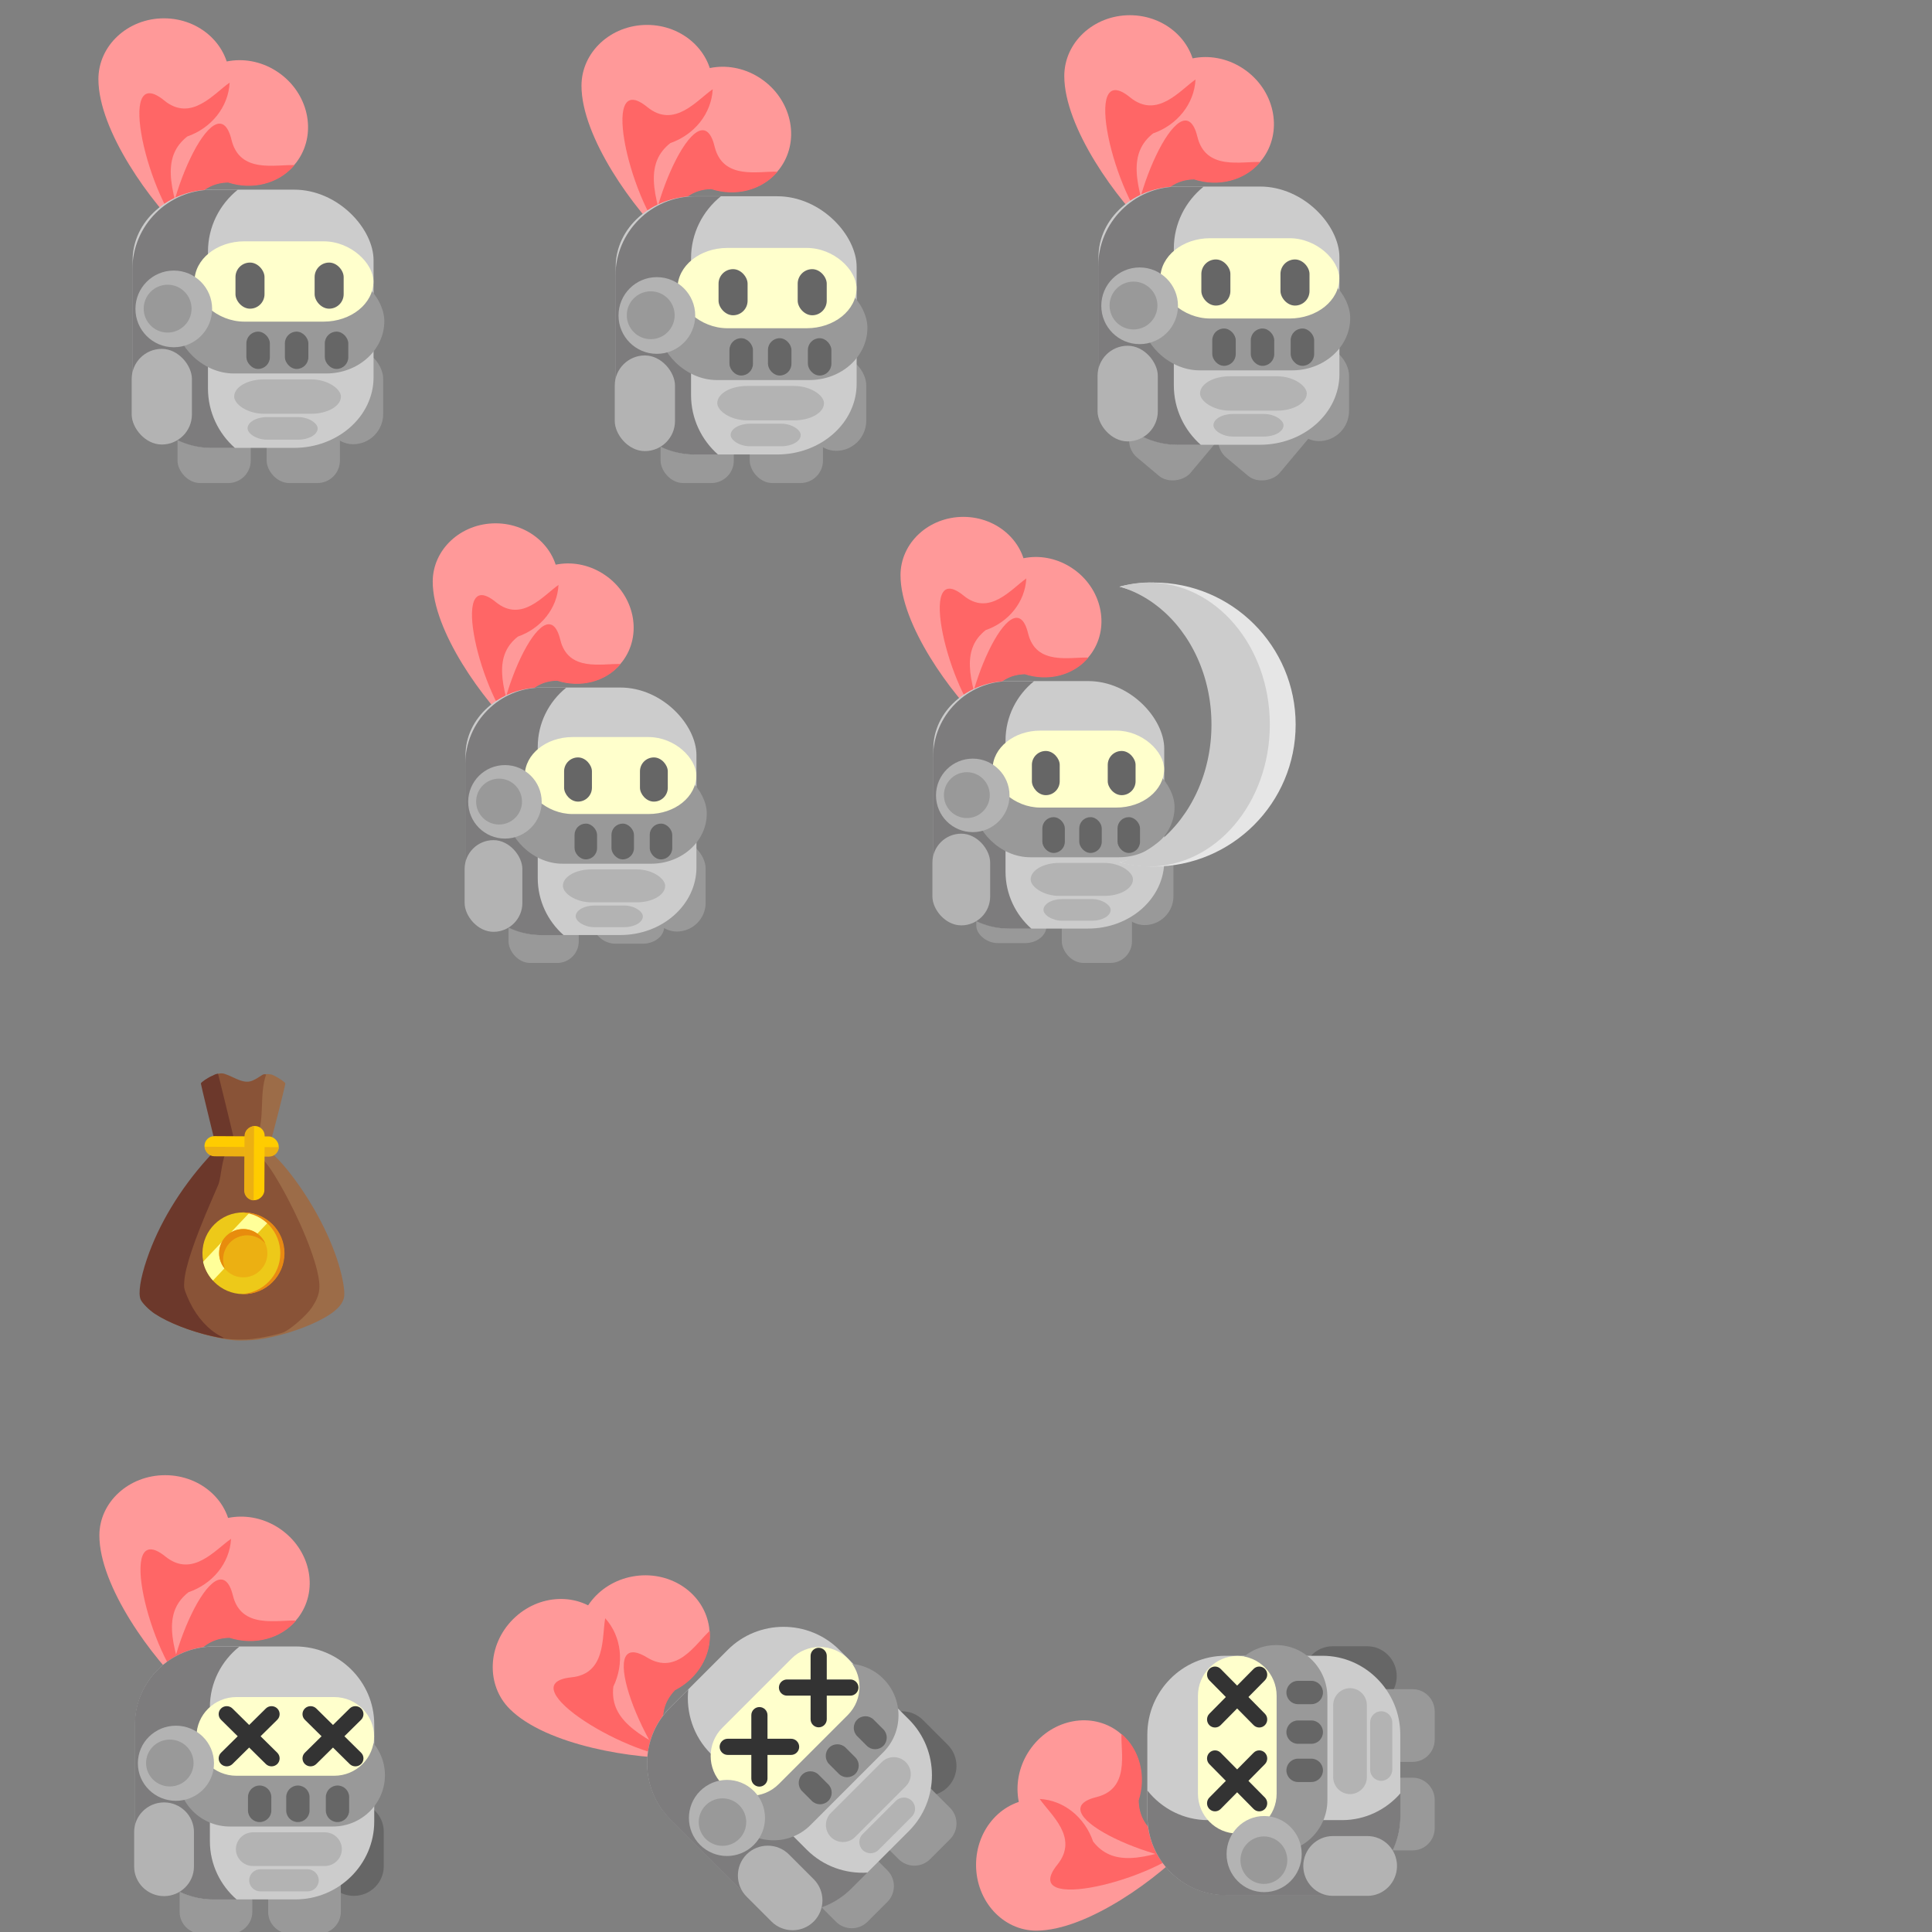 <?xml version="1.0" encoding="UTF-8" standalone="no"?>
<svg
   xmlns:dc="http://purl.org/dc/elements/1.1/"
   xmlns:cc="http://creativecommons.org/ns#"
   xmlns:rdf="http://www.w3.org/1999/02/22-rdf-syntax-ns#"
   xmlns:svg="http://www.w3.org/2000/svg"
   xmlns="http://www.w3.org/2000/svg"
   xmlns:sodipodi="http://sodipodi.sourceforge.net/DTD/sodipodi-0.dtd"
   xmlns:inkscape="http://www.inkscape.org/namespaces/inkscape"
   width="1024"
   height="1024"
   viewBox="0 0 270.933 270.933"
   version="1.1"
   id="svg3565"
   inkscape:version="1.0.1 (3bc2e813f5, 2020-09-07)"
   sodipodi:docname="Анимация рыцаря1.svg"
   inkscape:export-filename="C:\Users\Proger\Desktop\GameKnight\Graphics\Render_png\knightframes.png"
   inkscape:export-xdpi="96.00001"
   inkscape:export-ydpi="96.00001">
  <rect x="0" y="0" width="270.933" height="270.933" fill="#808080" stroke="none"/>
  <title
     id="title4661">Тайл размером 256x256</title>
  <defs
     id="defs3559" />
  <sodipodi:namedview
     id="base"
     pagecolor="#ffffff"
     bordercolor="#666666"
     borderopacity="1.0"
     inkscape:pageopacity="0.0"
     inkscape:pageshadow="2"
     inkscape:zoom="0.70000008"
     inkscape:cx="373.85673"
     inkscape:cy="530.50217"
     inkscape:document-units="mm"
     inkscape:current-layer="layer1"
     showgrid="true"
     units="px"
     width="256px"
     inkscape:snap-global="true"
     inkscape:document-rotation="0"
     inkscape:window-width="1920"
     inkscape:window-height="1017"
     inkscape:window-x="-8"
     inkscape:window-y="-8"
     inkscape:window-maximized="1">
    <inkscape:grid
       type="xygrid"
       id="grid5244"
       units="px"
       spacingx="67.733"
       spacingy="67.733"
       empspacing="1" />
    <inkscape:grid
       type="xygrid"
       id="grid8949"
       color="#e33fff"
       opacity="0.125"
       empcolor="#e33fff"
       empopacity="0.251"
       units="px"
       spacingx="33.867"
       spacingy="33.867"
       empspacing="8" />
  </sodipodi:namedview>
  <g
     inkscape:label="Layer 1"
     inkscape:groupmode="layer"
     id="layer1"
     transform="translate(0,-26.067)">
    <g
       id="g9730"
       transform="matrix(0.313,0,0,0.313,299.864,79.054)">
      <g
         inkscape:export-ydpi="12.69007"
         inkscape:export-xdpi="12.69007"
         inkscape:export-filename="C:\Users\Kolobok\Desktop\проекты\Рыцарь\Source\Knight\data\knight_fall.png"
         inkscape:label="#g6340"
         id="knight_fall"
         style="clip-rule:evenodd;fill-rule:evenodd;image-rendering:optimizeQuality;shape-rendering:geometricPrecision;text-rendering:geometricPrecision"
         transform="matrix(0.01,0,0,0.01,4368.804,12.467)">
        <rect
           style="fill:#999999"
           id="rect2658"
           ry="1349"
           rx="1349"
           height="4286"
           width="2699"
           y="-2698"
           x="-474941"
           class="fil27" />
        <g
           id="_425913016">
          <path
             style="fill:#ff9999"
             inkscape:connector-curvature="0"
             id="path2667"
             d="m -476825,-14988 c -1294,-979 -3078,-799 -3986,401 -1388,1835 -1482,5862 -1097,8028 713,-2401 1342,-3566 2722,-3599 1121,362 2354,46 3059,-886 908,-1200 596,-2967 -698,-3945 z"
             class="fil20" />
          <path
             style="fill:#ff6666"
             inkscape:connector-curvature="0"
             id="path2669"
             d="m -481910,-6538 c 713,-2401 1342,-3566 2722,-3599 1077,348 2257,69 2973,-779 -852,-37 -2451,388 -2821,-1131 -679,-2790 -3291,3170 -2875,5508 z"
             class="fil33" />
        </g>
        <g
           id="_425912248">
          <path
             style="fill:#ff9999"
             inkscape:connector-curvature="0"
             id="path2672"
             d="m -482063,-17494 c -1622,0 -2937,1220 -2937,2725 0,2301 2354,5569 3969,7064 -880,-2345 -1081,-3653 0,-4512 1113,-388 1905,-1384 1905,-2552 0,-1505 -1315,-2725 -2937,-2725 z"
             class="fil20" />
          <path
             style="fill:#ff6666"
             inkscape:connector-curvature="0"
             id="path2674"
             d="m -481021,-7687 c -880,-2345 -1081,-3653 0,-4512 1069,-372 1842,-1307 1901,-2415 -702,484 -1721,1788 -2932,800 -2225,-1815 -712,4513 1031,6128 z"
             class="fil33" />
        </g>
        <rect
           style="fill:#999999"
           y="307159"
           x="365168.09"
           id="rect2677"
           ry="1005"
           rx="1005"
           height="4313"
           width="3281"
           transform="matrix(-0.766,-0.643,-0.643,0.766,0,0)"
           class="fil27" />
        <rect
           style="fill:#999999"
           y="304591.09"
           x="362107.69"
           id="rect2679"
           ry="1005"
           rx="1005"
           height="4313"
           width="3281"
           transform="matrix(-0.766,-0.643,-0.643,0.766,0,0)"
           class="fil27" />
        <rect
           style="fill:#cccccc"
           id="rect2681"
           ry="3164"
           rx="3560"
           height="11569"
           width="10795"
           y="-9818"
           x="-483468"
           class="fil10" />
        <path
           style="fill:#7d7c7d"
           inkscape:connector-curvature="0"
           id="path2683"
           d="m -478757,-9813 h -1161 c -1958,0 -3560,1602 -3560,3560 v 4449 c 0,1958 1602,3560 3560,3560 h 1035 c -740,-654 -1209,-1608 -1209,-2667 v -6129 c 0,-1117 522,-2119 1334,-2773 z"
           class="fil34" />
        <rect
           style="fill:#999999"
           id="rect2685"
           ry="2345"
           rx="2605"
           height="4690"
           width="9346"
           y="-6272"
           x="-481536"
           class="fil27" />
        <rect
           style="fill:#b3b3b3"
           id="rect2687"
           ry="771"
           rx="1333"
           height="1541"
           width="4782"
           y="-1318"
           x="-478917"
           class="fil6" />
        <rect
           style="fill:#b3b3b3"
           id="rect2689"
           ry="506"
           rx="875"
           height="1012"
           width="3140"
           y="372"
           x="-478317"
           class="fil6" />
        <rect
           style="fill:#b3b3b3"
           id="rect2691"
           ry="1349"
           rx="1349"
           height="4286"
           width="2699"
           y="-2685"
           x="-483509"
           class="fil6" />
        <g
           id="_426416096">
          <rect
             style="fill:#ffffcc"
             id="rect2693"
             ry="1799"
             rx="2234"
             height="3598"
             width="8017"
             y="-7503"
             x="-480696"
             class="fil21" />
          <rect
             style="fill:#666666"
             id="rect2695"
             ry="650"
             rx="650"
             height="2066"
             width="1301"
             y="-6551"
             x="-475314"
             class="fil30" />
          <rect
             style="fill:#666666"
             id="rect2697"
             ry="650"
             rx="650"
             height="2066"
             width="1301"
             y="-6551"
             x="-478859"
             class="fil30" />
        </g>
        <rect
           style="fill:#666666"
           id="rect2700"
           ry="526"
           rx="526"
           height="1672"
           width="1052"
           y="-3457"
           x="-474857"
           class="fil30" />
        <rect
           style="fill:#666666"
           id="rect2702"
           ry="526"
           rx="526"
           height="1672"
           width="1052"
           y="-3457"
           x="-476645"
           class="fil30" />
        <rect
           style="fill:#666666"
           id="rect2704"
           ry="526"
           rx="526"
           height="1672"
           width="1052"
           y="-3457"
           x="-478370"
           class="fil30" />
        <g
           id="_426414320">
          <circle
             style="fill:#b3b3b3"
             id="circle2711"
             r="1718"
             cy="-4475"
             cx="-481624"
             class="fil6" />
          <circle
             style="fill:#999999"
             id="circle2713"
             r="1072"
             cy="-4487"
             cx="-481899"
             class="fil27" />
        </g>
      </g>
    </g>
    <g
       transform="matrix(0.003,0,0,0.003,1165.594,151.032)"
       style="clip-rule:evenodd;fill-rule:evenodd;image-rendering:optimizeQuality;shape-rendering:geometricPrecision;text-rendering:geometricPrecision"
       id="knight_walk_2"
       inkscape:label="#g6313"
       inkscape:export-filename="C:\Users\Kolobok\Desktop\проекты\Рыцарь\Source\Knight\public\data\knight_walk_2.png"
       inkscape:export-xdpi="12.69009"
       inkscape:export-ydpi="12.69009">
      <rect
         class="fil27"
         x="-336378"
         y="-2698"
         width="2699"
         height="4286"
         rx="1349"
         ry="1349"
         id="rect2716"
         style="fill:#999999" />
      <g
         id="_426413312">
        <path
           class="fil20"
           d="m -338262,-14988 c -1294,-979 -3078,-799 -3986,401 -1388,1835 -1482,5862 -1097,8028 713,-2401 1342,-3566 2722,-3599 1121,362 2354,46 3059,-886 908,-1200 596,-2967 -698,-3945 z"
           id="path2718"
           inkscape:connector-curvature="0"
           style="fill:#ff9999" />
        <path
           class="fil33"
           d="m -343347,-6538 c 713,-2401 1342,-3566 2722,-3599 1077,348 2257,69 2973,-779 -852,-37 -2451,388 -2821,-1131 -679,-2790 -3291,3170 -2875,5508 z"
           id="path2720"
           inkscape:connector-curvature="0"
           style="fill:#ff6666" />
      </g>
      <g
         id="_426412544">
        <path
           class="fil20"
           d="m -343500,-17494 c -1622,0 -2937,1220 -2937,2725 0,2301 2354,5569 3969,7064 -880,-2345 -1081,-3653 0,-4512 1113,-388 1905,-1384 1905,-2552 0,-1505 -1315,-2725 -2937,-2725 z"
           id="path2723"
           inkscape:connector-curvature="0"
           style="fill:#ff9999" />
        <path
           class="fil33"
           d="m -342458,-7687 c -880,-2345 -1081,-3653 0,-4512 1069,-372 1842,-1307 1901,-2415 -702,484 -1721,1788 -2932,800 -2225,-1815 -712,4513 1031,6128 z"
           id="path2725"
           inkscape:connector-curvature="0"
           style="fill:#ff6666" />
      </g>
      <rect
         class="fil27"
         x="-342893"
         y="-987"
         width="3281"
         height="3417"
         rx="1005"
         ry="797"
         id="rect2728"
         style="fill:#999999" />
      <rect
         class="fil27"
         x="-338898"
         y="-987"
         width="3281"
         height="4343"
         rx="1005"
         ry="1012"
         id="rect2730"
         style="fill:#999999" />
      <rect
         class="fil10"
         x="-344904"
         y="-9818"
         width="10795"
         height="11569"
         rx="3560"
         ry="3164"
         id="rect2732"
         style="fill:#cccccc" />
      <path
         class="fil34"
         d="m -340193,-9813 h -1161 c -1958,0 -3560,1602 -3560,3560 v 4449 c 0,1958 1602,3560 3560,3560 h 1035 c -740,-654 -1209,-1608 -1209,-2667 v -6129 c 0,-1117 522,-2119 1334,-2773 z"
         id="path2734"
         inkscape:connector-curvature="0"
         style="fill:#7d7c7d" />
      <rect
         class="fil27"
         x="-342973"
         y="-6272"
         width="9346"
         height="4690"
         rx="2605"
         ry="2345"
         id="rect2736"
         style="fill:#999999" />
      <rect
         class="fil6"
         x="-340353"
         y="-1318"
         width="4782"
         height="1541"
         rx="1333"
         ry="771"
         id="rect2738"
         style="fill:#b3b3b3" />
      <rect
         class="fil6"
         x="-339754"
         y="372"
         width="3140"
         height="1012"
         rx="875"
         ry="506"
         id="rect2740"
         style="fill:#b3b3b3" />
      <rect
         class="fil6"
         x="-344946"
         y="-2685"
         width="2699"
         height="4286"
         rx="1349"
         ry="1349"
         id="rect2742"
         style="fill:#b3b3b3" />
      <g
         id="_426409760">
        <rect
           class="fil21"
           x="-342133"
           y="-7503"
           width="8017"
           height="3598"
           rx="2234"
           ry="1799"
           id="rect2744"
           style="fill:#ffffcc" />
        <rect
           class="fil30"
           x="-336750"
           y="-6551"
           width="1301"
           height="2066"
           rx="650"
           ry="650"
           id="rect2746"
           style="fill:#666666" />
        <rect
           class="fil30"
           x="-340296"
           y="-6551"
           width="1301"
           height="2066"
           rx="650"
           ry="650"
           id="rect2748"
           style="fill:#666666" />
      </g>
      <rect
         class="fil30"
         x="-336293"
         y="-3457"
         width="1052"
         height="1672"
         rx="526"
         ry="526"
         id="rect2751"
         style="fill:#666666" />
      <rect
         class="fil30"
         x="-338082"
         y="-3457"
         width="1052"
         height="1672"
         rx="526"
         ry="526"
         id="rect2753"
         style="fill:#666666" />
      <rect
         class="fil30"
         x="-339807"
         y="-3457"
         width="1052"
         height="1672"
         rx="526"
         ry="526"
         id="rect2755"
         style="fill:#666666" />
      <g
         id="_426408512">
        <circle
           class="fil6"
           cx="-343060"
           cy="-4475"
           r="1718"
           id="circle2757"
           style="fill:#b3b3b3" />
        <circle
           class="fil27"
           cx="-343336"
           cy="-4487"
           r="1072"
           id="circle2759"
           style="fill:#999999" />
      </g>
    </g>
    <g
       id="g9784"
       transform="matrix(0.313,0,0,0.313,126.856,79.491)">
      <rect
         class="fil27"
         x="-44.179"
         y="-11.553"
         width="26.99"
         height="42.86"
         rx="13.49"
         ry="13.49"
         id="rect2762"
         style="clip-rule:evenodd;fill:#999999;fill-rule:evenodd;stroke-width:0.01;image-rendering:optimizeQuality;shape-rendering:geometricPrecision;text-rendering:geometricPrecision" />
      <g
         id="_426407504"
         style="clip-rule:evenodd;fill-rule:evenodd;image-rendering:optimizeQuality;shape-rendering:geometricPrecision;text-rendering:geometricPrecision"
         transform="matrix(0.01,0,0,0.01,4368.804,12.467)">
        <path
           class="fil20"
           d="m -443181,-14693 c -1294,-979 -3078,-799 -3986,401 -1388,1835 -1482,5862 -1097,8028 713,-2401 1342,-3566 2722,-3599 1121,362 2354,46 3059,-886 908,-1200 596,-2967 -698,-3945 z"
           id="path2764"
           inkscape:connector-curvature="0"
           style="fill:#ff9999" />
        <path
           class="fil33"
           d="m -448267,-6243 c 713,-2401 1342,-3566 2722,-3599 1077,348 2257,69 2973,-779 -852,-37 -2451,388 -2821,-1131 -679,-2790 -3291,3170 -2875,5508 z"
           id="path2766"
           inkscape:connector-curvature="0"
           style="fill:#ff6666" />
      </g>
      <g
         id="_426406736"
         style="clip-rule:evenodd;fill-rule:evenodd;image-rendering:optimizeQuality;shape-rendering:geometricPrecision;text-rendering:geometricPrecision"
         transform="matrix(0.01,0,0,0.01,4368.804,12.467)">
        <path
           class="fil20"
           d="m -448420,-17199 c -1622,0 -2937,1220 -2937,2725 0,2301 2354,5569 3969,7064 -880,-2345 -1081,-3653 0,-4512 1113,-388 1905,-1384 1905,-2552 0,-1505 -1315,-2725 -2937,-2725 z"
           id="path2769"
           inkscape:connector-curvature="0"
           style="fill:#ff9999" />
        <path
           class="fil33"
           d="m -447378,-7392 c -880,-2345 -1081,-3653 0,-4512 1069,-372 1842,-1307 1901,-2415 -702,484 -1721,1788 -2932,800 -2225,-1815 -712,4513 1031,6128 z"
           id="path2771"
           inkscape:connector-curvature="0"
           style="fill:#ff6666" />
      </g>
      <rect
         class="fil27"
         x="-109.329"
         y="2.597"
         width="32.81"
         height="43.13"
         rx="10.05"
         ry="10.05"
         id="rect2774"
         style="clip-rule:evenodd;fill:#999999;fill-rule:evenodd;stroke-width:0.01;image-rendering:optimizeQuality;shape-rendering:geometricPrecision;text-rendering:geometricPrecision" />
      <rect
         class="fil27"
         x="-69.379"
         y="2.597"
         width="32.81"
         height="43.13"
         rx="10.05"
         ry="10.05"
         id="rect2776"
         style="clip-rule:evenodd;fill:#999999;fill-rule:evenodd;stroke-width:0.01;image-rendering:optimizeQuality;shape-rendering:geometricPrecision;text-rendering:geometricPrecision" />
      <rect
         class="fil10"
         x="-129.439"
         y="-82.753"
         width="107.95"
         height="115.69"
         rx="35.6"
         ry="31.64"
         id="rect2778"
         style="clip-rule:evenodd;fill:#cccccc;fill-rule:evenodd;stroke-width:0.01;image-rendering:optimizeQuality;shape-rendering:geometricPrecision;text-rendering:geometricPrecision" />
      <path
         class="fil34"
         d="m -82.329,-82.713 h -11.61 c -19.58,0 -35.6,16.02 -35.6,35.6 v 44.49 c 0,19.58 16.02,35.6 35.6,35.6 h 10.35 c -7.4,-6.54 -12.09,-16.08 -12.09,-26.67 V -54.983 c 0,-11.17 5.22,-21.19 13.34,-27.73 z"
         id="path2780"
         inkscape:connector-curvature="0"
         style="clip-rule:evenodd;fill:#7d7c7d;fill-rule:evenodd;stroke-width:0.01;image-rendering:optimizeQuality;shape-rendering:geometricPrecision;text-rendering:geometricPrecision" />
      <rect
         class="fil27"
         x="-110.119"
         y="-47.303"
         width="93.46"
         height="46.9"
         rx="26.05"
         ry="23.45"
         id="rect2782"
         style="clip-rule:evenodd;fill:#999999;fill-rule:evenodd;stroke-width:0.01;image-rendering:optimizeQuality;shape-rendering:geometricPrecision;text-rendering:geometricPrecision" />
      <rect
         class="fil6"
         x="-83.929"
         y="2.237"
         width="47.82"
         height="15.41"
         rx="13.33"
         ry="7.71"
         id="rect2784"
         style="clip-rule:evenodd;fill:#b3b3b3;fill-rule:evenodd;stroke-width:0.01;image-rendering:optimizeQuality;shape-rendering:geometricPrecision;text-rendering:geometricPrecision" />
      <rect
         class="fil6"
         x="-77.939"
         y="19.147"
         width="31.4"
         height="10.12"
         rx="8.75"
         ry="5.06"
         id="rect2786"
         style="clip-rule:evenodd;fill:#b3b3b3;fill-rule:evenodd;stroke-width:0.01;image-rendering:optimizeQuality;shape-rendering:geometricPrecision;text-rendering:geometricPrecision" />
      <rect
         class="fil6"
         x="-129.859"
         y="-11.433"
         width="26.99"
         height="42.86"
         rx="13.49"
         ry="13.49"
         id="rect2788"
         style="clip-rule:evenodd;fill:#b3b3b3;fill-rule:evenodd;stroke-width:0.01;image-rendering:optimizeQuality;shape-rendering:geometricPrecision;text-rendering:geometricPrecision" />
      <g
         id="_426403952"
         style="clip-rule:evenodd;fill-rule:evenodd;image-rendering:optimizeQuality;shape-rendering:geometricPrecision;text-rendering:geometricPrecision"
         transform="matrix(0.01,0,0,0.01,4368.804,12.467)">
        <rect
           class="fil21"
           x="-447053"
           y="-7207"
           width="8017"
           height="3598"
           rx="2234"
           ry="1799"
           id="rect2790"
           style="fill:#ffffcc" />
        <rect
           class="fil30"
           x="-441670"
           y="-6256"
           width="1301"
           height="2066"
           rx="650"
           ry="650"
           id="rect2792"
           style="fill:#666666" />
        <rect
           class="fil30"
           x="-445216"
           y="-6256"
           width="1301"
           height="2066"
           rx="650"
           ry="650"
           id="rect2794"
           style="fill:#666666" />
      </g>
      <rect
         class="fil30"
         x="-43.329"
         y="-19.153"
         width="10.52"
         height="16.72"
         rx="5.26"
         ry="5.26"
         id="rect2797"
         style="clip-rule:evenodd;fill:#666666;fill-rule:evenodd;stroke-width:0.01;image-rendering:optimizeQuality;shape-rendering:geometricPrecision;text-rendering:geometricPrecision" />
      <rect
         class="fil30"
         x="-61.219"
         y="-19.153"
         width="10.52"
         height="16.72"
         rx="5.26"
         ry="5.26"
         id="rect2799"
         style="clip-rule:evenodd;fill:#666666;fill-rule:evenodd;stroke-width:0.01;image-rendering:optimizeQuality;shape-rendering:geometricPrecision;text-rendering:geometricPrecision" />
      <rect
         class="fil30"
         x="-78.469"
         y="-19.153"
         width="10.52"
         height="16.72"
         rx="5.26"
         ry="5.26"
         id="rect2801"
         style="clip-rule:evenodd;fill:#666666;fill-rule:evenodd;stroke-width:0.01;image-rendering:optimizeQuality;shape-rendering:geometricPrecision;text-rendering:geometricPrecision" />
      <g
         id="_426402704"
         style="clip-rule:evenodd;fill-rule:evenodd;image-rendering:optimizeQuality;shape-rendering:geometricPrecision;text-rendering:geometricPrecision"
         transform="matrix(0.01,0,0,0.01,4368.804,12.467)">
        <circle
           class="fil6"
           cx="-447980"
           cy="-4180"
           r="1718"
           id="circle2803"
           style="fill:#b3b3b3" />
        <circle
           class="fil27"
           cx="-448255"
           cy="-4191"
           r="1072"
           id="circle2805"
           style="fill:#999999" />
      </g>
    </g>
    <g
       id="g9757"
       transform="matrix(0.313,0,0,0.313,103.79,79.491)">
      <rect
         class="fil27"
         x="-186.919"
         y="-14.513"
         width="26.99"
         height="42.86"
         rx="13.49"
         ry="13.49"
         id="rect2808"
         style="clip-rule:evenodd;fill:#999999;fill-rule:evenodd;stroke-width:0.01;image-rendering:optimizeQuality;shape-rendering:geometricPrecision;text-rendering:geometricPrecision" />
      <g
         id="_426401696"
         style="clip-rule:evenodd;fill-rule:evenodd;image-rendering:optimizeQuality;shape-rendering:geometricPrecision;text-rendering:geometricPrecision"
         transform="matrix(0.01,0,0,0.01,4368.804,12.467)">
        <path
           class="fil20"
           d="m -457456,-14988 c -1294,-979 -3078,-799 -3986,401 -1388,1835 -1482,5862 -1097,8028 713,-2401 1342,-3566 2722,-3599 1121,362 2354,46 3059,-886 908,-1200 596,-2967 -698,-3945 z"
           id="path2810"
           inkscape:connector-curvature="0"
           style="fill:#ff9999" />
        <path
           class="fil33"
           d="m -462541,-6538 c 713,-2401 1342,-3566 2722,-3599 1077,348 2257,69 2973,-779 -852,-37 -2451,388 -2821,-1131 -679,-2790 -3291,3170 -2875,5508 z"
           id="path2812"
           inkscape:connector-curvature="0"
           style="fill:#ff6666" />
      </g>
      <g
         id="_426400928"
         style="clip-rule:evenodd;fill-rule:evenodd;image-rendering:optimizeQuality;shape-rendering:geometricPrecision;text-rendering:geometricPrecision"
         transform="matrix(0.01,0,0,0.01,4368.804,12.467)">
        <path
           class="fil20"
           d="m -462694,-17494 c -1622,0 -2937,1220 -2937,2725 0,2301 2354,5569 3969,7064 -880,-2345 -1081,-3653 0,-4512 1113,-388 1905,-1384 1905,-2552 0,-1505 -1315,-2725 -2937,-2725 z"
           id="path2815"
           inkscape:connector-curvature="0"
           style="fill:#ff9999" />
        <path
           class="fil33"
           d="m -461652,-7687 c -880,-2345 -1081,-3653 0,-4512 1069,-372 1842,-1307 1901,-2415 -702,484 -1721,1788 -2932,800 -2225,-1815 -712,4513 1031,6128 z"
           id="path2817"
           inkscape:connector-curvature="0"
           style="fill:#ff6666" />
      </g>
      <rect
         class="fil27"
         x="-252.069"
         y="2.597"
         width="32.81"
         height="43.13"
         rx="10.05"
         ry="10.05"
         id="rect2820"
         style="clip-rule:evenodd;fill:#999999;fill-rule:evenodd;stroke-width:0.01;image-rendering:optimizeQuality;shape-rendering:geometricPrecision;text-rendering:geometricPrecision" />
      <rect
         class="fil27"
         x="-212.119"
         y="2.597"
         width="32.81"
         height="43.13"
         rx="10.05"
         ry="10.05"
         id="rect2822"
         style="clip-rule:evenodd;fill:#999999;fill-rule:evenodd;stroke-width:0.01;image-rendering:optimizeQuality;shape-rendering:geometricPrecision;text-rendering:geometricPrecision" />
      <rect
         class="fil10"
         x="-272.18"
         y="-85.713"
         width="107.95"
         height="115.69"
         rx="35.6"
         ry="31.64"
         id="rect2824"
         style="clip-rule:evenodd;fill:#cccccc;fill-rule:evenodd;stroke-width:0.01;image-rendering:optimizeQuality;shape-rendering:geometricPrecision;text-rendering:geometricPrecision" />
      <path
         class="fil34"
         d="m -225.07,-85.663 h -11.61 c -19.58,0 -35.6,16.02 -35.6,35.6 v 44.49 c 0,19.58 16.02,35.6 35.6,35.6 h 10.35 c -7.4,-6.54 -12.09,-16.08 -12.09,-26.67 V -57.933 c 0,-11.17 5.22,-21.19 13.34,-27.73 z"
         id="path2826"
         inkscape:connector-curvature="0"
         style="clip-rule:evenodd;fill:#7d7c7d;fill-rule:evenodd;stroke-width:0.01;image-rendering:optimizeQuality;shape-rendering:geometricPrecision;text-rendering:geometricPrecision" />
      <rect
         class="fil27"
         x="-252.87"
         y="-50.253"
         width="93.46"
         height="46.9"
         rx="26.05"
         ry="23.45"
         id="rect2828"
         style="clip-rule:evenodd;fill:#999999;fill-rule:evenodd;stroke-width:0.01;image-rendering:optimizeQuality;shape-rendering:geometricPrecision;text-rendering:geometricPrecision" />
      <rect
         class="fil6"
         x="-226.669"
         y="-0.713"
         width="47.82"
         height="15.41"
         rx="13.33"
         ry="7.71"
         id="rect2830"
         style="clip-rule:evenodd;fill:#b3b3b3;fill-rule:evenodd;stroke-width:0.01;image-rendering:optimizeQuality;shape-rendering:geometricPrecision;text-rendering:geometricPrecision" />
      <rect
         class="fil6"
         x="-220.679"
         y="16.187"
         width="31.4"
         height="10.12"
         rx="8.75"
         ry="5.06"
         id="rect2832"
         style="clip-rule:evenodd;fill:#b3b3b3;fill-rule:evenodd;stroke-width:0.01;image-rendering:optimizeQuality;shape-rendering:geometricPrecision;text-rendering:geometricPrecision" />
      <rect
         class="fil6"
         x="-272.599"
         y="-14.383"
         width="26.99"
         height="42.86"
         rx="13.49"
         ry="13.49"
         id="rect2834"
         style="clip-rule:evenodd;fill:#b3b3b3;fill-rule:evenodd;stroke-width:0.01;image-rendering:optimizeQuality;shape-rendering:geometricPrecision;text-rendering:geometricPrecision" />
      <g
         id="_426398144"
         style="clip-rule:evenodd;fill-rule:evenodd;image-rendering:optimizeQuality;shape-rendering:geometricPrecision;text-rendering:geometricPrecision"
         transform="matrix(0.01,0,0,0.01,4368.804,12.467)">
        <rect
           class="fil21"
           x="-461327"
           y="-7503"
           width="8017"
           height="3598"
           rx="2234"
           ry="1799"
           id="rect2836"
           style="fill:#ffffcc" />
        <rect
           class="fil30"
           x="-455944"
           y="-6551"
           width="1301"
           height="2066"
           rx="650"
           ry="650"
           id="rect2838"
           style="fill:#666666" />
        <rect
           class="fil30"
           x="-459490"
           y="-6551"
           width="1301"
           height="2066"
           rx="650"
           ry="650"
           id="rect2840"
           style="fill:#666666" />
      </g>
      <rect
         class="fil30"
         x="-186.069"
         y="-22.103"
         width="10.52"
         height="16.72"
         rx="5.26"
         ry="5.26"
         id="rect2843"
         style="clip-rule:evenodd;fill:#666666;fill-rule:evenodd;stroke-width:0.01;image-rendering:optimizeQuality;shape-rendering:geometricPrecision;text-rendering:geometricPrecision" />
      <rect
         class="fil30"
         x="-203.959"
         y="-22.103"
         width="10.52"
         height="16.72"
         rx="5.26"
         ry="5.26"
         id="rect2845"
         style="clip-rule:evenodd;fill:#666666;fill-rule:evenodd;stroke-width:0.01;image-rendering:optimizeQuality;shape-rendering:geometricPrecision;text-rendering:geometricPrecision" />
      <rect
         class="fil30"
         x="-221.209"
         y="-22.103"
         width="10.52"
         height="16.72"
         rx="5.26"
         ry="5.26"
         id="rect2847"
         style="clip-rule:evenodd;fill:#666666;fill-rule:evenodd;stroke-width:0.01;image-rendering:optimizeQuality;shape-rendering:geometricPrecision;text-rendering:geometricPrecision" />
      <g
         id="_426396896"
         style="clip-rule:evenodd;fill-rule:evenodd;image-rendering:optimizeQuality;shape-rendering:geometricPrecision;text-rendering:geometricPrecision"
         transform="matrix(0.01,0,0,0.01,4368.804,12.467)">
        <circle
           class="fil6"
           cx="-462254"
           cy="-4475"
           r="1718"
           id="circle2849"
           style="fill:#b3b3b3" />
        <circle
           class="fil27"
           cx="-462530"
           cy="-4487"
           r="1072"
           id="circle2851"
           style="fill:#999999" />
      </g>
    </g>
    <g
       transform="matrix(0.003,0,0,0.003,1149.557,151.157)"
       style="clip-rule:evenodd;fill-rule:evenodd;image-rendering:optimizeQuality;shape-rendering:geometricPrecision;text-rendering:geometricPrecision"
       id="knight_walk_1"
       inkscape:label="#g6286"
       inkscape:export-filename="C:\Users\Kolobok\Desktop\проекты\Рыцарь\Source\Knight\public\data\knight_walk_1.png"
       inkscape:export-xdpi="12.69009"
       inkscape:export-ydpi="12.69009">
      <rect
         class="fil27"
         x="-352899"
         y="-2438"
         width="2699"
         height="4286"
         rx="1349"
         ry="1349"
         id="rect2854"
         style="fill:#999999" />
      <g
         id="_426395888">
        <path
           class="fil20"
           d="m -354783,-14728 c -1294,-979 -3078,-799 -3986,401 -1388,1835 -1482,5862 -1097,8028 713,-2401 1342,-3566 2722,-3599 1121,362 2354,46 3059,-886 908,-1200 596,-2967 -698,-3945 z"
           id="path2856"
           inkscape:connector-curvature="0"
           style="fill:#ff9999" />
        <path
           class="fil33"
           d="m -359868,-6278 c 713,-2401 1342,-3566 2722,-3599 1077,348 2257,69 2973,-779 -852,-37 -2451,388 -2821,-1131 -679,-2790 -3291,3170 -2875,5508 z"
           id="path2858"
           inkscape:connector-curvature="0"
           style="fill:#ff6666" />
      </g>
      <g
         id="_426395120">
        <path
           class="fil20"
           d="m -360021,-17234 c -1622,0 -2937,1220 -2937,2725 0,2301 2354,5569 3969,7064 -880,-2345 -1081,-3653 0,-4512 1113,-388 1905,-1384 1905,-2552 0,-1505 -1315,-2725 -2937,-2725 z"
           id="path2861"
           inkscape:connector-curvature="0"
           style="fill:#ff9999" />
        <path
           class="fil33"
           d="m -358979,-7427 c -880,-2345 -1081,-3653 0,-4512 1069,-372 1842,-1307 1901,-2415 -702,484 -1721,1788 -2932,800 -2225,-1815 -712,4513 1031,6128 z"
           id="path2863"
           inkscape:connector-curvature="0"
           style="fill:#ff6666" />
      </g>
      <rect
         class="fil27"
         x="-359414"
         y="-987"
         width="3281"
         height="4303"
         rx="1005"
         ry="1003"
         id="rect2866"
         style="fill:#999999" />
      <rect
         class="fil27"
         x="-355419"
         y="-987"
         width="3281"
         height="3404"
         rx="1005"
         ry="793"
         id="rect2868"
         style="fill:#999999" />
      <rect
         class="fil10"
         x="-361425"
         y="-9558"
         width="10795"
         height="11569"
         rx="3560"
         ry="3164"
         id="rect2870"
         style="fill:#cccccc" />
      <path
         class="fil34"
         d="m -356714,-9553 h -1161 c -1958,0 -3560,1602 -3560,3560 v 4449 c 0,1958 1602,3560 3560,3560 h 1035 c -740,-654 -1209,-1608 -1209,-2667 v -6129 c 0,-1117 522,-2119 1334,-2773 z"
         id="path2872"
         inkscape:connector-curvature="0"
         style="fill:#7d7c7d" />
      <rect
         class="fil27"
         x="-359494"
         y="-6012"
         width="9346"
         height="4690"
         rx="2605"
         ry="2345"
         id="rect2874"
         style="fill:#999999" />
      <rect
         class="fil6"
         x="-356874"
         y="-1058"
         width="4782"
         height="1541"
         rx="1333"
         ry="771"
         id="rect2876"
         style="fill:#b3b3b3" />
      <rect
         class="fil6"
         x="-356275"
         y="632"
         width="3140"
         height="1012"
         rx="875"
         ry="506"
         id="rect2878"
         style="fill:#b3b3b3" />
      <rect
         class="fil6"
         x="-361467"
         y="-2425"
         width="2699"
         height="4286"
         rx="1349"
         ry="1349"
         id="rect2880"
         style="fill:#b3b3b3" />
      <g
         id="_426392336">
        <rect
           class="fil21"
           x="-358654"
           y="-7243"
           width="8017"
           height="3598"
           rx="2234"
           ry="1799"
           id="rect2882"
           style="fill:#ffffcc" />
        <rect
           class="fil30"
           x="-353271"
           y="-6291"
           width="1301"
           height="2066"
           rx="650"
           ry="650"
           id="rect2884"
           style="fill:#666666" />
        <rect
           class="fil30"
           x="-356817"
           y="-6291"
           width="1301"
           height="2066"
           rx="650"
           ry="650"
           id="rect2886"
           style="fill:#666666" />
      </g>
      <rect
         class="fil30"
         x="-352814"
         y="-3197"
         width="1052"
         height="1672"
         rx="526"
         ry="526"
         id="rect2889"
         style="fill:#666666" />
      <rect
         class="fil30"
         x="-354603"
         y="-3197"
         width="1052"
         height="1672"
         rx="526"
         ry="526"
         id="rect2891"
         style="fill:#666666" />
      <rect
         class="fil30"
         x="-356328"
         y="-3197"
         width="1052"
         height="1672"
         rx="526"
         ry="526"
         id="rect2893"
         style="fill:#666666" />
      <g
         id="_426391088">
        <circle
           class="fil6"
           cx="-359582"
           cy="-4215"
           r="1718"
           id="circle2895"
           style="fill:#b3b3b3" />
        <circle
           class="fil27"
           cx="-359857"
           cy="-4227"
           r="1072"
           id="circle2897"
           style="fill:#999999" />
      </g>
    </g>
    <g
       id="g640"
       transform="matrix(0.314,0,0,0.31,121.439,118.376)">
      <path
         class="fil3"
         d="m -228.71,517.458 v 0 c -7.343,0 -13.351,6.008 -13.351,13.351 v 15.694 c 0,7.343 6.008,13.351 13.351,13.351 v 0 c 7.343,0 13.351,-6.008 13.351,-13.351 v -15.694 c 0,-7.343 -6.008,-13.351 -13.351,-13.351 z"
         id="path40010"
         style="clip-rule:evenodd;fill:#666666;fill-rule:evenodd;stroke-width:0.01;image-rendering:optimizeQuality;shape-rendering:geometricPrecision;text-rendering:geometricPrecision" />
      <path
         class="fil51"
         d="m -260.611,394.614 c -12.935,-9.786 -30.783,-7.989 -39.863,4.015 -13.884,18.352 -14.823,58.616 -10.97,80.283 7.128,-24.01 13.416,-35.655 27.224,-35.986 11.214,3.623 23.542,0.456 30.59,-8.859 9.081,-12.003 5.956,-29.667 -6.98,-39.452 z"
         id="path40012"
         style="clip-rule:evenodd;fill:#ff9999;fill-rule:evenodd;stroke-width:0.01;image-rendering:optimizeQuality;shape-rendering:geometricPrecision;text-rendering:geometricPrecision" />
      <path
         class="fil52"
         d="m -311.467,479.113 c 7.128,-24.009 13.417,-35.655 27.224,-35.986 10.773,3.481 22.573,0.694 29.733,-7.79 -8.517,-0.372 -24.511,3.882 -28.208,-11.309 -6.789,-27.898 -32.908,31.697 -28.749,55.085 z"
         id="path40014"
         style="clip-rule:evenodd;fill:#ff6666;fill-rule:evenodd;stroke-width:0.01;image-rendering:optimizeQuality;shape-rendering:geometricPrecision;text-rendering:geometricPrecision" />
      <path
         class="fil51"
         d="m -312.995,369.556 c -16.22,0 -29.369,12.201 -29.369,27.252 0,23.012 23.543,55.689 39.688,70.644 -8.801,-23.448 -10.812,-36.529 0,-45.123 11.129,-3.876 19.05,-13.839 19.05,-25.521 0,-15.051 -13.149,-27.252 -29.369,-27.252 z"
         id="path40018"
         style="clip-rule:evenodd;fill:#ff9999;fill-rule:evenodd;stroke-width:0.01;image-rendering:optimizeQuality;shape-rendering:geometricPrecision;text-rendering:geometricPrecision" />
      <path
         class="fil52"
         d="m -302.573,467.626 c -8.801,-23.448 -10.812,-36.529 0,-45.123 10.691,-3.724 18.421,-13.066 19.012,-24.151 -7.016,4.842 -17.205,17.884 -29.319,7.999 -22.245,-18.152 -7.12,45.133 10.306,61.275 z"
         id="path40020"
         style="clip-rule:evenodd;fill:#ff6666;fill-rule:evenodd;stroke-width:0.01;image-rendering:optimizeQuality;shape-rendering:geometricPrecision;text-rendering:geometricPrecision" />
      <path
         class="fil27"
         d="m -284.01,534.377 h -12.566 c -5.471,0 -9.948,4.476 -9.948,9.948 v 22.762 c 0,5.471 4.476,9.948 9.948,9.948 h 12.566 c 5.471,0 9.948,-4.476 9.948,-9.948 v -22.762 c 0,-5.471 -4.476,-9.948 -9.948,-9.948 z"
         id="path40024"
         style="clip-rule:evenodd;fill:#999999;fill-rule:evenodd;stroke-width:0.01;image-rendering:optimizeQuality;shape-rendering:geometricPrecision;text-rendering:geometricPrecision" />
      <path
         class="fil27"
         d="m -244.48,534.377 h -12.566 c -5.471,0 -9.948,4.476 -9.948,9.948 v 22.762 c 0,5.471 4.476,9.948 9.948,9.948 h 12.566 c 5.471,0 9.948,-4.476 9.948,-9.948 v -22.762 c 0,-5.471 -4.477,-9.948 -9.948,-9.948 z"
         id="path40026"
         style="clip-rule:evenodd;fill:#999999;fill-rule:evenodd;stroke-width:0.01;image-rendering:optimizeQuality;shape-rendering:geometricPrecision;text-rendering:geometricPrecision" />
      <path
         class="fil10"
         d="m -254.834,447.034 h -36.365 c -19.372,0 -35.221,15.85 -35.221,35.221 v 43.986 c 0,19.372 15.85,35.221 35.221,35.221 h 36.365 c 19.372,0 35.221,-15.85 35.221,-35.221 V 482.256 c 0,-19.372 -15.85,-35.221 -35.221,-35.221 z"
         id="path40028"
         style="clip-rule:evenodd;fill:#cccccc;fill-rule:evenodd;stroke-width:0.01;image-rendering:optimizeQuality;shape-rendering:geometricPrecision;text-rendering:geometricPrecision" />
      <path
         class="fil3"
         d="m -279.81,447.08 h -11.486 c -19.372,0 -35.221,15.845 -35.221,35.21 v 44.009 c 0,19.366 15.85,35.21 35.221,35.21 h 10.244 c -7.321,-6.464 -11.957,-15.905 -11.957,-26.378 V 474.505 c 0,-11.053 5.165,-20.957 13.199,-27.425 z"
         id="path40030"
         style="clip-rule:evenodd;fill:#7d7c7d;fill-opacity:1;fill-rule:evenodd;stroke-width:0.01;image-rendering:optimizeQuality;shape-rendering:geometricPrecision;text-rendering:geometricPrecision" />
      <path
         class="fil27"
         d="m -238.026,482.102 h -46.089 c -12.756,0 -23.193,10.437 -23.193,23.193 v 0 c 0,12.756 10.437,23.193 23.193,23.193 h 46.089 c 12.756,0 23.193,-10.437 23.193,-23.193 v 0 c 0,-12.756 -10.437,-23.193 -23.193,-23.193 z"
         id="path40032"
         style="clip-rule:evenodd;fill:#999999;fill-rule:evenodd;stroke-width:0.01;image-rendering:optimizeQuality;shape-rendering:geometricPrecision;text-rendering:geometricPrecision" />
      <path
         class="fil9"
         d="m -241.697,531.106 h -32.073 c -4.192,0 -7.622,3.43 -7.622,7.622 v 0 c 0,4.192 3.43,7.622 7.622,7.622 h 32.073 c 4.192,0 7.622,-3.43 7.622,-7.622 v 0 c 0,-4.192 -3.43,-7.622 -7.622,-7.622 z"
         id="path40034"
         style="clip-rule:evenodd;fill:#b3b3b3;fill-rule:evenodd;stroke-width:0.01;image-rendering:optimizeQuality;shape-rendering:geometricPrecision;text-rendering:geometricPrecision" />
      <path
         class="fil9"
         d="m -249.395,547.822 h -21.061 c -2.753,0 -5.005,2.252 -5.005,5.005 v 0 c 0,2.753 2.252,5.005 5.005,5.005 h 21.061 c 2.753,0 5.005,-2.252 5.005,-5.005 v 0 c 0,-2.753 -2.252,-5.005 -5.005,-5.005 z"
         id="path40036"
         style="clip-rule:evenodd;fill:#b3b3b3;fill-rule:evenodd;stroke-width:0.01;image-rendering:optimizeQuality;shape-rendering:geometricPrecision;text-rendering:geometricPrecision" />
      <path
         class="fil9"
         d="m -313.482,517.582 v 0 c -7.343,0 -13.351,6.008 -13.351,13.351 v 15.694 c 0,7.343 6.008,13.351 13.351,13.351 v 0 c 7.343,0 13.351,-6.008 13.351,-13.351 v -15.694 c 0,-7.343 -6.008,-13.351 -13.351,-13.351 z"
         id="path40038"
         style="clip-rule:evenodd;fill:#b3b3b3;fill-rule:evenodd;stroke-width:0.01;image-rendering:optimizeQuality;shape-rendering:geometricPrecision;text-rendering:geometricPrecision" />
      <path
         class="fil57"
         d="m -237.473,469.933 h -43.729 c -9.788,0 -17.796,8.008 -17.796,17.796 v 0 c 0,9.788 8.008,17.796 17.796,17.796 h 43.729 c 9.788,0 17.796,-8.008 17.796,-17.796 v 0 c 0,-9.788 -8.008,-17.796 -17.796,-17.796 z"
         id="path40040"
         style="clip-rule:evenodd;fill:#ffffcc;fill-rule:evenodd;stroke-width:0.01;image-rendering:optimizeQuality;shape-rendering:geometricPrecision;text-rendering:geometricPrecision" />
      <path
         class="fil4"
         d="m -236.017,509.946 v 0 c -2.864,0 -5.206,2.343 -5.206,5.207 v 6.12 c 0,2.864 2.343,5.207 5.206,5.207 v 0 c 2.864,0 5.207,-2.343 5.207,-5.207 v -6.12 c 0,-2.864 -2.343,-5.207 -5.207,-5.207 z"
         id="path40042"
         style="clip-rule:evenodd;fill:#666666;fill-rule:evenodd;stroke-width:0.01;image-rendering:optimizeQuality;shape-rendering:geometricPrecision;text-rendering:geometricPrecision" />
      <path
         class="fil4"
         d="m -253.713,509.946 v 0 c -2.864,0 -5.207,2.343 -5.207,5.207 v 6.12 c 0,2.864 2.343,5.207 5.207,5.207 v 0 c 2.864,0 5.206,-2.343 5.206,-5.207 v -6.12 c 0,-2.864 -2.343,-5.207 -5.206,-5.207 z"
         id="path40044"
         style="clip-rule:evenodd;fill:#666666;fill-rule:evenodd;stroke-width:0.01;image-rendering:optimizeQuality;shape-rendering:geometricPrecision;text-rendering:geometricPrecision" />
      <path
         class="fil4"
         d="m -270.782,509.946 v 0 c -2.864,0 -5.206,2.343 -5.206,5.207 v 6.12 c 0,2.864 2.343,5.207 5.206,5.207 v 0 c 2.864,0 5.207,-2.343 5.207,-5.207 v -6.12 c 0,-2.864 -2.343,-5.207 -5.207,-5.207 z"
         id="path40046"
         style="clip-rule:evenodd;fill:#666666;fill-rule:evenodd;stroke-width:0.01;image-rendering:optimizeQuality;shape-rendering:geometricPrecision;text-rendering:geometricPrecision" />
      <path
         class="fil9"
         d="m -308.178,482.881 c -9.388,0 -16.998,7.608 -16.998,16.993 0,9.385 7.611,16.993 16.998,16.993 9.388,0 16.999,-7.608 16.999,-16.993 0,-9.385 -7.611,-16.993 -16.999,-16.993 z"
         id="path40048"
         style="clip-rule:evenodd;fill:#b3b3b3;fill-rule:evenodd;stroke-width:0.01;image-rendering:optimizeQuality;shape-rendering:geometricPrecision;text-rendering:geometricPrecision" />
      <path
         class="fil27"
         d="m -310.9,489.16 c -5.857,0 -10.605,4.747 -10.605,10.602 0,5.855 4.748,10.602 10.605,10.602 5.857,0 10.605,-4.747 10.605,-10.602 0,-5.855 -4.748,-10.602 -10.605,-10.602 z"
         id="path40050"
         style="clip-rule:evenodd;fill:#999999;fill-rule:evenodd;stroke-width:0.01;image-rendering:optimizeQuality;shape-rendering:geometricPrecision;text-rendering:geometricPrecision" />
      <g
         id="g40058"
         style="clip-rule:evenodd;fill:#333333;fill-opacity:1;fill-rule:evenodd;image-rendering:optimizeQuality;shape-rendering:geometricPrecision;text-rendering:geometricPrecision"
         transform="matrix(-0.01,0,0,0.01,-5887.378,-1209.247)">
        <path
           class="fil0"
           d="m -566190.17,168434.46 v 0 c 140.38,-140.38 370.09,-140.38 510.47,0 l 2001.57,2001.57 c 140.39,140.38 140.39,370.1 0,510.48 v 0 c -140.38,140.39 -370.09,140.38 -510.48,0 l -2001.57,-2001.57 c -140.38,-140.38 -140.38,-370.09 0,-510.47 z"
           id="path40054"
           style="fill:#333333;fill-opacity:1" />
        <path
           class="fil0"
           d="m -563678.12,168434.46 v 0 c -140.38,-140.38 -370.09,-140.38 -510.48,0 l -2001.57,2001.57 c -140.38,140.38 -140.38,370.1 0,510.48 v 0 c 140.38,140.39 370.09,140.38 510.47,0 l 2001.57,-2001.57 c 140.39,-140.38 140.39,-370.09 0,-510.47 z"
           id="path40056"
           style="fill:#333333;fill-opacity:1" />
      </g>
      <g
         id="g40064"
         style="clip-rule:evenodd;fill:#333333;fill-opacity:1;fill-rule:evenodd;image-rendering:optimizeQuality;shape-rendering:geometricPrecision;text-rendering:geometricPrecision"
         transform="matrix(-0.01,0,0,0.01,-5887.378,-1209.247)">
        <path
           class="fil0"
           d="m -562446.3,168434.46 v 0 c 140.38,-140.38 370.09,-140.38 510.47,0 l 2001.57,2001.57 c 140.39,140.38 140.39,370.1 0,510.48 v 0 c -140.38,140.39 -370.09,140.38 -510.48,0 l -2001.57,-2001.57 c -140.38,-140.38 -140.38,-370.09 0,-510.47 z"
           id="path40060"
           style="fill:#333333;fill-opacity:1" />
        <path
           class="fil0"
           d="m -559934.25,168434.46 v 0 c -140.38,-140.38 -370.09,-140.38 -510.48,0 l -2001.57,2001.57 c -140.38,140.38 -140.38,370.1 0,510.48 v 0 c 140.38,140.39 370.09,140.38 510.47,0 l 2001.57,-2001.57 c 140.39,-140.38 140.39,-370.09 0,-510.47 z"
           id="path40062"
           style="fill:#333333;fill-opacity:1" />
      </g>
    </g>
    <g
       id="g828"
       transform="matrix(0.314,0,0,0.314,244.978,115.262)">
      <path
         class="fil51"
         d="m -551.07,439.108 c -11.469,11.469 -12.139,29.394 -1.497,40.037 16.272,16.272 56.026,22.731 78.016,21.889 -22.803,-10.357 -33.475,-18.185 -31.907,-31.907 5.128,-10.611 3.684,-23.256 -4.575,-31.516 -10.643,-10.643 -28.568,-9.973 -40.037,1.497 z"
         id="path40077"
         style="clip-rule:evenodd;fill:#ff9999;fill-rule:evenodd;stroke-width:0.01;image-rendering:optimizeQuality;shape-rendering:geometricPrecision;text-rendering:geometricPrecision" />
      <g
         id="g664">
        <path
           class="fil3"
           d="m -386.889,484.092 v 0 c -5.192,5.192 -5.192,13.689 0,18.881 l 11.097,11.097 c 5.192,5.192 13.689,5.192 18.881,0 v 0 c 5.192,-5.192 5.192,-13.689 0,-18.881 l -11.097,-11.097 c -5.192,-5.192 -13.689,-5.192 -18.881,0 z"
           id="path40069"
           style="clip-rule:evenodd;fill:#666666;fill-rule:evenodd;stroke-width:0.01;image-rendering:optimizeQuality;shape-rendering:geometricPrecision;text-rendering:geometricPrecision" />
        <path
           class="fil51"
           d="m -496.31,419.785 c -16.066,2.227 -27.415,16.118 -25.349,31.026 3.16,22.794 30.966,51.929 49.011,64.526 -11.937,-22.017 -15.725,-34.699 -6.196,-44.696 10.491,-5.368 16.969,-16.324 15.366,-27.895 -2.067,-14.908 -16.766,-25.189 -32.832,-22.962 z"
           id="path40071"
           style="clip-rule:evenodd;fill:#ff9999;fill-rule:evenodd;stroke-width:0.01;image-rendering:optimizeQuality;shape-rendering:geometricPrecision;text-rendering:geometricPrecision" />
        <path
           class="fil52"
           d="m -472.521,515.496 c -11.937,-22.017 -15.725,-34.699 -6.196,-44.696 10.079,-5.157 16.452,-15.471 15.516,-26.533 -6.285,5.76 -14.587,20.076 -27.943,11.949 -24.527,-14.926 -0.856,45.683 18.622,59.28 z"
           id="path40073"
           style="clip-rule:evenodd;fill:#ff6666;fill-rule:evenodd;stroke-width:0.01;image-rendering:optimizeQuality;shape-rendering:geometricPrecision;text-rendering:geometricPrecision" />
        <path
           class="fil52"
           d="m -474.354,501.084 c -22.803,-10.357 -33.475,-18.185 -31.907,-31.907 4.927,-10.193 3.787,-22.264 -3.634,-30.521 -1.538,8.385 0.48,24.811 -15.075,26.387 -28.565,2.894 26.879,36.948 50.616,36.04 z"
           id="path40079"
           style="clip-rule:evenodd;fill:#ff6666;fill-rule:evenodd;stroke-width:0.01;image-rendering:optimizeQuality;shape-rendering:geometricPrecision;text-rendering:geometricPrecision" />
        <path
           class="fil27"
           d="m -414.028,535.158 -8.885,8.885 c -3.869,3.869 -3.869,10.2 0,14.068 l 16.095,16.095 c 3.869,3.869 10.199,3.869 14.068,0 l 8.885,-8.885 c 3.869,-3.869 3.869,-10.2 0,-14.068 l -16.095,-16.095 c -3.869,-3.869 -10.2,-3.869 -14.068,0 z"
           id="path40083"
           style="clip-rule:evenodd;fill:#999999;fill-rule:evenodd;stroke-width:0.01;image-rendering:optimizeQuality;shape-rendering:geometricPrecision;text-rendering:geometricPrecision" />
        <path
           class="fil27"
           d="m -386.076,507.207 -8.885,8.885 c -3.869,3.869 -3.869,10.2 0,14.068 l 16.095,16.095 c 3.869,3.869 10.199,3.869 14.068,0 l 8.885,-8.885 c 3.869,-3.869 3.869,-10.2 0,-14.068 l -16.095,-16.095 c -3.869,-3.869 -10.2,-3.869 -14.068,0 z"
           id="path40085"
           style="clip-rule:evenodd;fill:#999999;fill-rule:evenodd;stroke-width:0.01;image-rendering:optimizeQuality;shape-rendering:geometricPrecision;text-rendering:geometricPrecision" />
        <path
           class="fil10"
           d="m -455.158,452.768 -25.714,25.714 c -13.698,13.698 -13.698,36.113 0,49.811 l 31.103,31.103 c 13.698,13.698 36.113,13.698 49.811,0 l 25.714,-25.714 c 13.698,-13.698 13.698,-36.113 0,-49.811 l -31.103,-31.103 c -13.698,-13.698 -36.113,-13.698 -49.811,0 z"
           id="path40087"
           style="clip-rule:evenodd;fill:#cccccc;fill-rule:evenodd;stroke-width:0.01;image-rendering:optimizeQuality;shape-rendering:geometricPrecision;text-rendering:geometricPrecision" />
        <path
           class="fil3"
           d="m -472.786,470.461 -8.122,8.122 c -13.698,13.698 -13.701,36.109 -0.008,49.803 l 31.119,31.119 c 13.694,13.694 36.105,13.69 49.803,-0.008 l 7.244,-7.244 c -9.747,0.606 -19.702,-2.792 -27.107,-10.197 l -42.87,-42.87 c -7.816,-7.816 -11.167,-18.471 -10.059,-28.725 z"
           id="path40089"
           style="clip-rule:evenodd;fill:#7d7c7d;fill-opacity:1;fill-rule:evenodd;stroke-width:0.01;image-rendering:optimizeQuality;shape-rendering:geometricPrecision;text-rendering:geometricPrecision" />
        <path
           class="fil27"
           d="m -418.476,465.679 -32.59,32.59 c -9.02,9.02 -9.02,23.78 0,32.8 v 0 c 9.02,9.02 23.78,9.02 32.8,0 l 32.59,-32.59 c 9.02,-9.02 9.02,-23.78 0,-32.8 v 0 c -9.02,-9.02 -23.78,-9.02 -32.8,0 z"
           id="path40091"
           style="clip-rule:evenodd;fill:#999999;fill-rule:evenodd;stroke-width:0.01;image-rendering:optimizeQuality;shape-rendering:geometricPrecision;text-rendering:geometricPrecision" />
        <path
           class="fil9"
           d="m -386.421,502.926 -22.679,22.679 c -2.964,2.964 -2.964,7.815 0,10.779 v 0 c 2.964,2.964 7.815,2.964 10.779,0 l 22.679,-22.679 c 2.964,-2.964 2.964,-7.815 0,-10.779 v 0 c -2.964,-2.964 -7.815,-2.964 -10.779,0 z"
           id="path40093"
           style="clip-rule:evenodd;fill:#b3b3b3;fill-rule:evenodd;stroke-width:0.01;image-rendering:optimizeQuality;shape-rendering:geometricPrecision;text-rendering:geometricPrecision" />
        <path
           class="fil9"
           d="m -380.044,520.19 -14.892,14.892 c -1.946,1.946 -1.946,5.131 0,7.078 v 0 c 1.947,1.946 5.131,1.946 7.078,0 l 14.892,-14.892 c 1.946,-1.946 1.946,-5.131 0,-7.078 v 0 c -1.946,-1.946 -5.131,-1.946 -7.078,0 z"
           id="path40095"
           style="clip-rule:evenodd;fill:#b3b3b3;fill-rule:evenodd;stroke-width:0.01;image-rendering:optimizeQuality;shape-rendering:geometricPrecision;text-rendering:geometricPrecision" />
        <path
           class="fil9"
           d="m -446.744,544.122 v 0 c -5.192,5.192 -5.192,13.689 0,18.881 l 11.097,11.097 c 5.192,5.192 13.689,5.192 18.881,0 v 0 c 5.192,-5.192 5.192,-13.689 0,-18.881 l -11.097,-11.097 c -5.192,-5.192 -13.689,-5.192 -18.881,0 z"
           id="path40097"
           style="clip-rule:evenodd;fill:#b3b3b3;fill-rule:evenodd;stroke-width:0.01;image-rendering:optimizeQuality;shape-rendering:geometricPrecision;text-rendering:geometricPrecision" />
        <path
           class="fil57"
           d="m -426.69,456.683 -30.921,30.921 c -6.921,6.921 -6.921,18.246 0,25.167 v 0 c 6.921,6.921 18.246,6.921 25.167,0 l 30.921,-30.921 c 6.921,-6.921 6.921,-18.246 0,-25.167 v 0 c -6.921,-6.921 -18.246,-6.921 -25.167,0 z"
           id="path40099"
           style="clip-rule:evenodd;fill:#ffffcc;fill-rule:evenodd;stroke-width:0.01;image-rendering:optimizeQuality;shape-rendering:geometricPrecision;text-rendering:geometricPrecision" />
        <path
           class="fil4"
           d="m -397.367,483.947 v 0 c -2.025,2.025 -2.025,5.338 0,7.363 l 4.328,4.328 c 2.025,2.025 5.338,2.025 7.363,0 v 0 c 2.025,-2.025 2.025,-5.338 0,-7.363 l -4.328,-4.328 c -2.025,-2.025 -5.338,-2.025 -7.363,0 z"
           id="path40101"
           style="clip-rule:evenodd;fill:#666666;fill-rule:evenodd;stroke-width:0.01;image-rendering:optimizeQuality;shape-rendering:geometricPrecision;text-rendering:geometricPrecision" />
        <path
           class="fil4"
           d="m -409.88,496.461 v 0 c -2.025,2.025 -2.025,5.338 0,7.363 l 4.328,4.328 c 2.025,2.025 5.338,2.025 7.363,0 v 0 c 2.025,-2.025 2.025,-5.338 0,-7.363 l -4.328,-4.328 c -2.025,-2.025 -5.338,-2.025 -7.363,0 z"
           id="path40103"
           style="clip-rule:evenodd;fill:#666666;fill-rule:evenodd;stroke-width:0.01;image-rendering:optimizeQuality;shape-rendering:geometricPrecision;text-rendering:geometricPrecision" />
        <path
           class="fil4"
           d="m -421.949,508.53 v 0 c -2.025,2.025 -2.025,5.338 0,7.363 l 4.328,4.328 c 2.025,2.025 5.338,2.025 7.363,0 v 0 c 2.025,-2.025 2.025,-5.338 0,-7.363 l -4.328,-4.328 c -2.025,-2.025 -5.338,-2.025 -7.363,0 z"
           id="path40105"
           style="clip-rule:evenodd;fill:#666666;fill-rule:evenodd;stroke-width:0.01;image-rendering:optimizeQuality;shape-rendering:geometricPrecision;text-rendering:geometricPrecision" />
        <path
           class="fil9"
           d="m -467.53,515.835 c -6.638,6.638 -6.64,17.399 -0.004,24.036 6.636,6.636 17.397,6.634 24.036,-0.004 6.638,-6.638 6.64,-17.399 0.004,-24.036 -6.636,-6.636 -17.397,-6.635 -24.036,0.004 z"
           id="path40107"
           style="clip-rule:evenodd;fill:#b3b3b3;fill-rule:evenodd;stroke-width:0.01;image-rendering:optimizeQuality;shape-rendering:geometricPrecision;text-rendering:geometricPrecision" />
        <path
           class="fil27"
           d="m -465.015,522.199 c -4.141,4.141 -4.143,10.855 -0.003,14.995 4.14,4.14 10.854,4.139 14.995,-0.002 4.141,-4.141 4.143,-10.855 0.003,-14.995 -4.14,-4.14 -10.854,-4.139 -14.995,0.002 z"
           id="path40109"
           style="clip-rule:evenodd;fill:#999999;fill-rule:evenodd;stroke-width:0.01;image-rendering:optimizeQuality;shape-rendering:geometricPrecision;text-rendering:geometricPrecision" />
        <path
           class="fil0"
           d="m -414.555,451.852 v 0 c -1.985,0 -3.61,1.624 -3.61,3.61 v 28.306 c 0,1.985 1.624,3.61 3.61,3.61 v 0 c 1.985,0 3.61,-1.624 3.61,-3.61 v -28.306 c 0,-1.985 -1.624,-3.61 -3.61,-3.61 z"
           id="path40113"
           style="clip-rule:evenodd;fill:#333333;fill-opacity:1;fill-rule:evenodd;stroke-width:0.01;image-rendering:optimizeQuality;shape-rendering:geometricPrecision;text-rendering:geometricPrecision" />
        <path
           class="fil0"
           d="m -432.318,469.615 v 0 c 0,-1.985 1.624,-3.61 3.61,-3.61 h 28.306 c 1.985,0 3.61,1.624 3.61,3.61 v 0 c 0,1.985 -1.624,3.61 -3.61,3.61 h -28.306 c -1.985,0 -3.61,-1.624 -3.61,-3.61 z"
           id="path40115"
           style="clip-rule:evenodd;fill:#333333;fill-opacity:1;fill-rule:evenodd;stroke-width:0.01;image-rendering:optimizeQuality;shape-rendering:geometricPrecision;text-rendering:geometricPrecision" />
        <path
           class="fil0"
           d="m -441.028,478.325 v 0 c -1.985,0 -3.61,1.624 -3.61,3.61 v 28.307 c 0,1.985 1.624,3.61 3.61,3.61 v 0 c 1.985,0 3.61,-1.624 3.61,-3.61 V 481.935 c 0,-1.985 -1.624,-3.61 -3.61,-3.61 z"
           id="path40119"
           style="clip-rule:evenodd;fill:#333333;fill-opacity:1;fill-rule:evenodd;stroke-width:0.01;image-rendering:optimizeQuality;shape-rendering:geometricPrecision;text-rendering:geometricPrecision" />
        <path
           class="fil0"
           d="m -458.791,496.088 v 0 c 0,-1.985 1.624,-3.61 3.61,-3.61 h 28.306 c 1.985,0 3.61,1.624 3.61,3.61 v 0 c 0,1.985 -1.624,3.61 -3.61,3.61 h -28.306 c -1.985,0 -3.61,-1.624 -3.61,-3.61 z"
           id="path40121"
           style="clip-rule:evenodd;fill:#333333;fill-opacity:1;fill-rule:evenodd;stroke-width:0.01;image-rendering:optimizeQuality;shape-rendering:geometricPrecision;text-rendering:geometricPrecision" />
      </g>
    </g>
    <g
       id="g613"
       transform="matrix(-0.31,0,0,0.314,367.463,110.759)">
      <path
         class="fil3"
         d="m 595.924,478.859 v 0 c 0,7.343 -6.008,13.351 -13.351,13.351 h -15.694 c -7.343,0 -13.351,-6.008 -13.351,-13.351 v 0 c 0,-7.343 6.008,-13.351 13.351,-13.351 h 15.694 c 7.343,0 13.351,6.008 13.351,13.351 z"
         id="path40128"
         style="clip-rule:evenodd;fill:#666666;fill-rule:evenodd;stroke-width:0.01;image-rendering:optimizeQuality;shape-rendering:geometricPrecision;text-rendering:geometricPrecision" />
      <path
         class="fil51"
         d="m 718.768,510.759 c 9.786,12.935 7.989,30.783 -4.015,39.863 -18.352,13.884 -58.616,14.823 -80.283,10.97 24.01,-7.128 35.655,-13.416 35.986,-27.224 -3.623,-11.214 -0.456,-23.542 8.859,-30.59 12.003,-9.081 29.666,-5.956 39.452,6.98 z"
         id="path40130"
         style="clip-rule:evenodd;fill:#ff9999;fill-rule:evenodd;stroke-width:0.01;image-rendering:optimizeQuality;shape-rendering:geometricPrecision;text-rendering:geometricPrecision" />
      <path
         class="fil52"
         d="m 634.269,561.616 c 24.009,-7.128 35.655,-13.416 35.986,-27.224 -3.48,-10.773 -0.694,-22.573 7.79,-29.733 0.372,8.517 -3.882,24.511 11.309,28.207 27.897,6.789 -31.697,32.908 -55.085,28.749 z"
         id="path40132"
         style="clip-rule:evenodd;fill:#ff6666;fill-rule:evenodd;stroke-width:0.01;image-rendering:optimizeQuality;shape-rendering:geometricPrecision;text-rendering:geometricPrecision" />
      <path
         class="fil51"
         d="m 743.826,563.144 c 0,16.22 -12.201,29.369 -27.252,29.369 -23.012,0 -55.689,-23.543 -70.644,-39.688 23.448,8.801 36.529,10.812 45.123,0 3.877,-11.129 13.84,-19.05 25.521,-19.05 15.051,0 27.252,13.149 27.252,29.369 z"
         id="path40136"
         style="clip-rule:evenodd;fill:#ff9999;fill-rule:evenodd;stroke-width:0.01;image-rendering:optimizeQuality;shape-rendering:geometricPrecision;text-rendering:geometricPrecision" />
      <path
         class="fil52"
         d="m 645.756,552.721 c 23.448,8.801 36.529,10.812 45.123,0 3.724,-10.691 13.066,-18.421 24.151,-19.012 -4.842,7.016 -17.883,17.205 -7.999,29.319 18.152,22.245 -45.133,7.12 -61.275,-10.306 z"
         id="path40138"
         style="clip-rule:evenodd;fill:#ff6666;fill-rule:evenodd;stroke-width:0.01;image-rendering:optimizeQuality;shape-rendering:geometricPrecision;text-rendering:geometricPrecision" />
      <path
         class="fil27"
         d="m 579.005,534.158 v 12.566 c 0,5.471 -4.476,9.948 -9.948,9.948 h -22.762 c -5.471,0 -9.948,-4.476 -9.948,-9.948 v -12.566 c 0,-5.471 4.476,-9.948 9.948,-9.948 h 22.762 c 5.471,0 9.948,4.476 9.948,9.948 z"
         id="path40142"
         style="clip-rule:evenodd;fill:#999999;fill-rule:evenodd;stroke-width:0.01;image-rendering:optimizeQuality;shape-rendering:geometricPrecision;text-rendering:geometricPrecision" />
      <path
         class="fil27"
         d="m 579.005,494.629 v 12.566 c 0,5.471 -4.476,9.948 -9.948,9.948 h -22.762 c -5.471,0 -9.948,-4.476 -9.948,-9.948 V 494.629 c 0,-5.471 4.476,-9.948 9.948,-9.948 h 22.762 c 5.471,0 9.948,4.476 9.948,9.948 z"
         id="path40144"
         style="clip-rule:evenodd;fill:#999999;fill-rule:evenodd;stroke-width:0.01;image-rendering:optimizeQuality;shape-rendering:geometricPrecision;text-rendering:geometricPrecision" />
      <path
         class="fil10"
         d="m 666.348,504.983 v 36.365 c 0,19.372 -15.85,35.221 -35.222,35.221 h -43.986 c -19.372,0 -35.221,-15.85 -35.221,-35.221 v -36.365 c 0,-19.372 15.85,-35.221 35.221,-35.221 h 43.986 c 19.372,0 35.222,15.85 35.222,35.221 z"
         id="path40146"
         style="clip-rule:evenodd;fill:#cccccc;fill-rule:evenodd;stroke-width:0.01;image-rendering:optimizeQuality;shape-rendering:geometricPrecision;text-rendering:geometricPrecision" />
      <path
         class="fil3"
         d="m 666.301,529.959 v 11.486 c 0,19.372 -15.845,35.221 -35.21,35.221 h -44.009 c -19.366,0 -35.21,-15.85 -35.21,-35.221 v -10.244 c 6.464,7.321 15.905,11.957 26.378,11.957 h 60.627 c 11.053,0 20.957,-5.165 27.425,-13.199 z"
         id="path40148"
         style="clip-rule:evenodd;fill:#7d7c7d;fill-opacity:1;fill-rule:evenodd;stroke-width:0.01;image-rendering:optimizeQuality;shape-rendering:geometricPrecision;text-rendering:geometricPrecision" />
      <path
         class="fil27"
         d="m 631.28,488.175 v 46.089 c 0,12.756 -10.437,23.193 -23.193,23.193 v 0 c -12.756,0 -23.193,-10.437 -23.193,-23.193 V 488.175 c 0,-12.756 10.437,-23.193 23.193,-23.193 v 0 c 12.756,0 23.193,10.437 23.193,23.193 z"
         id="path40150"
         style="clip-rule:evenodd;fill:#999999;fill-rule:evenodd;stroke-width:0.01;image-rendering:optimizeQuality;shape-rendering:geometricPrecision;text-rendering:geometricPrecision" />
      <path
         class="fil9"
         d="m 582.276,491.846 v 32.073 c 0,4.192 -3.43,7.622 -7.622,7.622 v 0 c -4.192,0 -7.622,-3.43 -7.622,-7.622 V 491.846 c 0,-4.192 3.43,-7.622 7.622,-7.622 v 0 c 4.192,0 7.622,3.43 7.622,7.622 z"
         id="path40152"
         style="clip-rule:evenodd;fill:#b3b3b3;fill-rule:evenodd;stroke-width:0.01;image-rendering:optimizeQuality;shape-rendering:geometricPrecision;text-rendering:geometricPrecision" />
      <path
         class="fil9"
         d="m 565.559,499.544 v 21.061 c 0,2.753 -2.252,5.005 -5.005,5.005 v 0 c -2.753,0 -5.005,-2.252 -5.005,-5.005 V 499.544 c 0,-2.753 2.252,-5.005 5.005,-5.005 v 0 c 2.753,0 5.005,2.252 5.005,5.005 z"
         id="path40154"
         style="clip-rule:evenodd;fill:#b3b3b3;fill-rule:evenodd;stroke-width:0.01;image-rendering:optimizeQuality;shape-rendering:geometricPrecision;text-rendering:geometricPrecision" />
      <path
         class="fil9"
         d="m 595.8,563.631 v 0 c 0,7.343 -6.008,13.351 -13.351,13.351 h -15.694 c -7.343,0 -13.351,-6.008 -13.351,-13.351 v 0 c 0,-7.343 6.008,-13.351 13.351,-13.351 h 15.694 c 7.343,0 13.351,6.008 13.351,13.351 z"
         id="path40156"
         style="clip-rule:evenodd;fill:#b3b3b3;fill-rule:evenodd;stroke-width:0.01;image-rendering:optimizeQuality;shape-rendering:geometricPrecision;text-rendering:geometricPrecision" />
      <path
         class="fil57"
         d="m 643.449,487.622 v 43.729 c 0,9.788 -8.008,17.796 -17.796,17.796 v 0 c -9.788,0 -17.796,-8.008 -17.796,-17.796 V 487.622 c 0,-9.788 8.008,-17.796 17.796,-17.796 v 0 c 9.788,0 17.796,8.008 17.796,17.796 z"
         id="path40158"
         style="clip-rule:evenodd;fill:#ffffcc;fill-rule:evenodd;stroke-width:0.01;image-rendering:optimizeQuality;shape-rendering:geometricPrecision;text-rendering:geometricPrecision" />
      <path
         class="fil4"
         d="m 603.436,486.165 v 0 c 0,2.864 -2.343,5.207 -5.207,5.207 h -6.12 c -2.864,0 -5.207,-2.343 -5.207,-5.207 v 0 c 0,-2.864 2.343,-5.207 5.207,-5.207 h 6.12 c 2.864,0 5.207,2.343 5.207,5.207 z"
         id="path40160"
         style="clip-rule:evenodd;fill:#666666;fill-rule:evenodd;stroke-width:0.01;image-rendering:optimizeQuality;shape-rendering:geometricPrecision;text-rendering:geometricPrecision" />
      <path
         class="fil4"
         d="m 603.436,503.862 v 0 c 0,2.864 -2.343,5.207 -5.207,5.207 h -6.12 c -2.864,0 -5.207,-2.343 -5.207,-5.207 v 0 c 0,-2.864 2.343,-5.207 5.207,-5.207 h 6.12 c 2.864,0 5.207,2.343 5.207,5.207 z"
         id="path40162"
         style="clip-rule:evenodd;fill:#666666;fill-rule:evenodd;stroke-width:0.01;image-rendering:optimizeQuality;shape-rendering:geometricPrecision;text-rendering:geometricPrecision" />
      <path
         class="fil4"
         d="m 603.436,520.93 v 0 c 0,2.864 -2.343,5.207 -5.207,5.207 h -6.12 c -2.864,0 -5.207,-2.343 -5.207,-5.207 v 0 c 0,-2.864 2.343,-5.207 5.207,-5.207 h 6.12 c 2.864,0 5.207,2.343 5.207,5.207 z"
         id="path40164"
         style="clip-rule:evenodd;fill:#666666;fill-rule:evenodd;stroke-width:0.01;image-rendering:optimizeQuality;shape-rendering:geometricPrecision;text-rendering:geometricPrecision" />
      <path
         class="fil9"
         d="m 630.501,558.327 c 0,9.388 -7.608,16.998 -16.993,16.998 -9.385,0 -16.993,-7.611 -16.993,-16.998 0,-9.388 7.608,-16.998 16.993,-16.998 9.385,0 16.993,7.611 16.993,16.998 z"
         id="path40166"
         style="clip-rule:evenodd;fill:#b3b3b3;fill-rule:evenodd;stroke-width:0.01;image-rendering:optimizeQuality;shape-rendering:geometricPrecision;text-rendering:geometricPrecision" />
      <path
         class="fil27"
         d="m 624.222,561.048 c 0,5.857 -4.747,10.605 -10.602,10.605 -5.855,0 -10.602,-4.748 -10.602,-10.605 0,-5.857 4.747,-10.605 10.602,-10.605 5.855,0 10.602,4.748 10.602,10.605 z"
         id="path40168"
         style="clip-rule:evenodd;fill:#999999;fill-rule:evenodd;stroke-width:0.01;image-rendering:optimizeQuality;shape-rendering:geometricPrecision;text-rendering:geometricPrecision" />
      <g
         id="g40176"
         style="clip-rule:evenodd;fill:#333333;fill-opacity:1;fill-rule:evenodd;image-rendering:optimizeQuality;shape-rendering:geometricPrecision;text-rendering:geometricPrecision"
         transform="matrix(0.01,0,0,0.01,5842.704,-1209.247)">
        <path
           class="fil0"
           d="m -520441.92,168487.14 v 0 c 140.38,140.38 140.38,370.09 0,510.48 l -2001.57,2001.57 c -140.38,140.38 -370.1,140.38 -510.48,0 v 0 c -140.39,-140.38 -140.38,-370.09 0,-510.47 l 2001.57,-2001.57 c 140.38,-140.39 370.09,-140.39 510.47,0 z"
           id="path40172"
           style="fill:#333333;fill-opacity:1" />
        <path
           class="fil0"
           d="m -520441.92,170999.19 v 0 c 140.38,-140.38 140.38,-370.09 0,-510.47 l -2001.57,-2001.57 c -140.38,-140.39 -370.1,-140.39 -510.48,0 v 0 c -140.39,140.38 -140.38,370.09 0,510.48 l 2001.57,2001.57 c 140.38,140.38 370.09,140.38 510.47,0 z"
           id="path40174"
           style="fill:#333333;fill-opacity:1" />
      </g>
      <g
         id="g40182"
         style="clip-rule:evenodd;fill:#333333;fill-opacity:1;fill-rule:evenodd;image-rendering:optimizeQuality;shape-rendering:geometricPrecision;text-rendering:geometricPrecision"
         transform="matrix(0.01,0,0,0.01,5842.704,-1209.247)">
        <path
           class="fil0"
           d="m -520441.92,172231.01 v 0 c 140.38,140.38 140.38,370.09 0,510.48 l -2001.57,2001.57 c -140.38,140.38 -370.1,140.38 -510.48,0 v 0 c -140.39,-140.38 -140.38,-370.09 0,-510.47 l 2001.57,-2001.57 c 140.38,-140.39 370.09,-140.39 510.47,0 z"
           id="path40178"
           style="fill:#333333;fill-opacity:1" />
        <path
           class="fil0"
           d="m -520441.92,174743.06 v 0 c 140.38,-140.38 140.38,-370.09 0,-510.47 l -2001.57,-2001.57 c -140.38,-140.39 -370.1,-140.39 -510.48,0 v 0 c -140.39,140.38 -140.38,370.09 0,510.48 l 2001.57,2001.57 c 140.38,140.38 370.09,140.38 510.47,0 z"
           id="path40180"
           style="fill:#333333;fill-opacity:1" />
      </g>
    </g>
    <g
       id="g1436"
       transform="translate(-180.571,147.008)">
      <path
         class="fil22"
         d="m 342.351,-39.255 c -1.658,0 -3.269,0.204 -4.809,0.586 h 10e-4 c 0.132,0.033 0.263,0.067 0.394,0.102 l 0.021,0.006 c 0.8,0.217 1.581,0.482 2.337,0.793 l 0.013,0.005 c 0.123,0.051 0.245,0.102 0.367,0.155 l 0.017,0.008 c 0.744,0.325 1.465,0.694 2.159,1.104 l 0.034,0.021 c 0.108,0.064 0.216,0.129 0.323,0.195 l 0.029,0.018 c 0.559,0.348 1.1,0.723 1.62,1.123 0.017,0.013 0.034,0.026 0.051,0.038 0.091,0.07 0.181,0.142 0.271,0.214 l 0.063,0.051 c 0.09,0.072 0.179,0.145 0.267,0.219 0.016,0.013 0.032,0.027 0.048,0.041 0.387,0.327 0.763,0.668 1.125,1.023 0.018,0.018 0.036,0.035 0.054,0.053 0.076,0.075 0.151,0.151 0.225,0.227 0.027,0.028 0.055,0.056 0.082,0.084 0.07,0.073 0.14,0.146 0.21,0.22 0.029,0.031 0.058,0.063 0.088,0.095 0.069,0.074 0.137,0.149 0.205,0.224 0.025,0.028 0.049,0.056 0.074,0.084 0.231,0.259 0.455,0.524 0.672,0.796 0.021,0.027 0.043,0.054 0.065,0.081 0.058,0.074 0.115,0.148 0.172,0.223 0.033,0.042 0.065,0.084 0.097,0.126 0.054,0.071 0.107,0.143 0.16,0.215 0.035,0.047 0.069,0.094 0.103,0.141 0.051,0.07 0.101,0.141 0.151,0.212 0.035,0.05 0.069,0.1 0.104,0.15 0.049,0.071 0.098,0.142 0.146,0.214 0.032,0.049 0.064,0.098 0.096,0.147 0.121,0.184 0.24,0.37 0.355,0.558 l 0.004,0.007 c 0.042,0.069 0.083,0.139 0.124,0.208 0.035,0.058 0.07,0.117 0.104,0.175 0.039,0.068 0.078,0.136 0.116,0.204 0.035,0.062 0.07,0.125 0.105,0.188 0.037,0.067 0.073,0.133 0.109,0.201 0.035,0.065 0.069,0.131 0.104,0.197 0.034,0.066 0.068,0.132 0.102,0.198 0.035,0.07 0.07,0.14 0.104,0.21 0.031,0.063 0.063,0.127 0.093,0.191 0.042,0.086 0.082,0.173 0.122,0.26 0.034,0.075 0.069,0.15 0.102,0.225 0.047,0.104 0.093,0.208 0.137,0.314 0.025,0.058 0.049,0.117 0.073,0.176 0.034,0.081 0.067,0.162 0.1,0.243 0.025,0.062 0.049,0.124 0.073,0.186 0.03,0.08 0.061,0.159 0.091,0.239 0.023,0.062 0.046,0.125 0.069,0.188 0.029,0.083 0.058,0.165 0.087,0.248 0.021,0.06 0.042,0.121 0.062,0.181 0.031,0.092 0.061,0.184 0.09,0.277 0.017,0.052 0.034,0.104 0.05,0.157 0.044,0.142 0.087,0.285 0.127,0.428 0.011,0.037 0.021,0.074 0.031,0.111 0.031,0.11 0.061,0.22 0.089,0.331 0.015,0.057 0.029,0.114 0.043,0.17 0.023,0.093 0.046,0.186 0.068,0.279 0.015,0.06 0.028,0.121 0.042,0.181 0.02,0.091 0.04,0.183 0.06,0.275 0.012,0.061 0.025,0.122 0.037,0.183 0.019,0.096 0.038,0.192 0.055,0.287 0.011,0.056 0.022,0.113 0.032,0.169 0.02,0.117 0.039,0.234 0.058,0.352 0.006,0.036 0.012,0.071 0.017,0.107 0.023,0.153 0.045,0.306 0.065,0.46 0.005,0.044 0.01,0.088 0.015,0.133 0.014,0.112 0.027,0.224 0.039,0.336 0.006,0.057 0.011,0.114 0.016,0.171 0.01,0.101 0.019,0.201 0.027,0.302 0.005,0.061 0.009,0.122 0.014,0.183 0.007,0.1 0.013,0.199 0.019,0.299 0.003,0.06 0.007,0.119 0.009,0.179 0.006,0.108 0.009,0.216 0.013,0.324 0.001,0.052 0.003,0.103 0.005,0.155 0.003,0.159 0.006,0.319 0.006,0.479 0,0.16 -0.002,0.32 -0.006,0.479 -0.002,0.052 -0.004,0.103 -0.005,0.155 -0.004,0.108 -0.008,0.216 -0.013,0.324 -0.002,0.06 -0.006,0.119 -0.009,0.179 -0.006,0.1 -0.012,0.2 -0.019,0.299 -0.004,0.061 -0.009,0.122 -0.014,0.183 -0.008,0.101 -0.017,0.202 -0.027,0.302 -0.005,0.057 -0.01,0.114 -0.016,0.171 -0.012,0.112 -0.025,0.224 -0.039,0.336 -0.005,0.044 -0.01,0.088 -0.015,0.132 -0.02,0.154 -0.041,0.307 -0.065,0.46 -0.005,0.036 -0.011,0.071 -0.017,0.107 -0.019,0.118 -0.038,0.235 -0.058,0.352 -0.01,0.057 -0.021,0.113 -0.032,0.169 -0.017,0.096 -0.036,0.192 -0.055,0.288 -0.012,0.061 -0.025,0.122 -0.037,0.183 -0.02,0.092 -0.04,0.183 -0.06,0.275 -0.014,0.06 -0.027,0.121 -0.042,0.181 -0.022,0.093 -0.045,0.186 -0.068,0.279 -0.014,0.057 -0.028,0.114 -0.043,0.17 -0.028,0.111 -0.059,0.221 -0.089,0.331 -0.01,0.037 -0.02,0.074 -0.031,0.111 -0.04,0.143 -0.083,0.286 -0.127,0.428 -0.016,0.052 -0.033,0.104 -0.05,0.157 -0.029,0.092 -0.059,0.185 -0.09,0.277 -0.02,0.061 -0.041,0.121 -0.062,0.181 -0.029,0.083 -0.058,0.166 -0.087,0.248 -0.023,0.063 -0.046,0.126 -0.069,0.188 -0.03,0.08 -0.061,0.16 -0.091,0.24 -0.024,0.062 -0.048,0.124 -0.073,0.186 -0.033,0.081 -0.066,0.162 -0.1,0.243 -0.024,0.059 -0.048,0.118 -0.073,0.176 -0.044,0.105 -0.09,0.21 -0.137,0.314 -0.033,0.075 -0.068,0.15 -0.102,0.225 -0.04,0.087 -0.08,0.174 -0.122,0.26 -0.03,0.064 -0.062,0.127 -0.093,0.191 -0.034,0.07 -0.069,0.14 -0.104,0.21 -0.034,0.066 -0.068,0.132 -0.102,0.198 -0.035,0.066 -0.069,0.132 -0.104,0.197 -0.036,0.067 -0.072,0.134 -0.109,0.2 -0.035,0.063 -0.07,0.125 -0.105,0.188 -0.038,0.068 -0.077,0.136 -0.116,0.204 -0.034,0.059 -0.069,0.117 -0.104,0.175 -0.041,0.07 -0.082,0.139 -0.124,0.208 l -0.004,0.007 c -0.115,0.188 -0.234,0.374 -0.355,0.558 -0.032,0.049 -0.064,0.098 -0.096,0.147 -0.048,0.072 -0.097,0.143 -0.146,0.214 -0.034,0.05 -0.069,0.1 -0.104,0.149 -0.05,0.071 -0.1,0.141 -0.151,0.212 -0.034,0.047 -0.068,0.094 -0.103,0.141 -0.053,0.072 -0.106,0.144 -0.16,0.215 -0.032,0.042 -0.064,0.084 -0.097,0.126 -0.057,0.074 -0.114,0.149 -0.172,0.222 -0.022,0.027 -0.044,0.054 -0.065,0.081 -0.217,0.271 -0.441,0.536 -0.672,0.796 -0.025,0.028 -0.049,0.056 -0.074,0.084 -0.068,0.075 -0.136,0.15 -0.205,0.224 -0.03,0.032 -0.059,0.063 -0.088,0.095 -0.07,0.074 -0.14,0.147 -0.21,0.22 -0.027,0.028 -0.055,0.056 -0.082,0.084 -0.074,0.076 -0.149,0.152 -0.225,0.227 -0.018,0.018 -0.036,0.035 -0.054,0.053 -0.362,0.355 -0.737,0.696 -1.125,1.023 -0.016,0.013 -0.032,0.027 -0.048,0.041 -0.088,0.074 -0.177,0.147 -0.267,0.219 l -0.063,0.051 c -0.09,0.072 -0.18,0.143 -0.271,0.214 l -0.051,0.038 c -0.52,0.4 -1.061,0.775 -1.62,1.122 l -0.029,0.018 c -0.107,0.066 -0.215,0.131 -0.323,0.195 l -0.034,0.021 c -0.694,0.41 -1.414,0.779 -2.159,1.104 l -0.017,0.008 c -0.122,0.053 -0.244,0.105 -0.367,0.155 l -0.013,0.005 c -0.756,0.311 -1.537,0.576 -2.337,0.793 l -0.021,0.006 c -0.131,0.035 -0.262,0.069 -0.394,0.102 h -0.001 c 1.54,0.382 3.151,0.586 4.809,0.586 10.999,9e-6 19.915,-8.916 19.915,-19.915 0,-10.999 -8.916,-19.915 -19.915,-19.915 z"
         id="path42330"
         style="clip-rule:evenodd;fill:#e6e6e6;fill-rule:evenodd;stroke-width:0.003;image-rendering:optimizeQuality;shape-rendering:geometricPrecision;text-rendering:geometricPrecision" />
      <path
         class="fil13"
         d="m 341.7,-39.255 c -1.411,0 -2.781,0.204 -4.091,0.586 v 0 c 0.112,0.033 0.224,0.067 0.335,0.102 l 0.018,0.006 c 0.681,0.217 1.345,0.482 1.989,0.793 l 0.01,0.005 c 0.105,0.051 0.209,0.102 0.313,0.155 l 0.014,0.008 c 0.634,0.325 1.247,0.694 1.837,1.104 l 0.03,0.021 c 0.091,0.064 0.183,0.129 0.274,0.195 l 0.025,0.018 c 0.476,0.348 0.936,0.723 1.378,1.123 0.015,0.013 0.029,0.026 0.043,0.038 0.078,0.07 0.154,0.142 0.231,0.214 l 0.054,0.051 c 0.076,0.072 0.151,0.145 0.226,0.219 0.014,0.013 0.028,0.027 0.041,0.041 0.33,0.327 0.65,0.668 0.958,1.023 0.015,0.018 0.03,0.035 0.046,0.053 0.064,0.075 0.128,0.151 0.191,0.227 0.024,0.028 0.047,0.056 0.07,0.084 0.06,0.073 0.119,0.146 0.178,0.22 0.025,0.031 0.05,0.063 0.075,0.095 0.059,0.074 0.117,0.149 0.175,0.224 0.021,0.028 0.042,0.056 0.063,0.084 0.196,0.259 0.387,0.524 0.571,0.796 0.019,0.027 0.037,0.054 0.056,0.081 0.049,0.074 0.098,0.148 0.147,0.223 0.027,0.042 0.055,0.084 0.082,0.126 0.046,0.071 0.091,0.143 0.136,0.215 0.03,0.047 0.059,0.094 0.088,0.141 0.043,0.07 0.086,0.141 0.128,0.212 0.03,0.05 0.059,0.1 0.088,0.15 0.042,0.071 0.084,0.142 0.124,0.214 0.028,0.049 0.055,0.098 0.083,0.147 0.103,0.184 0.204,0.37 0.301,0.558 l 0.004,0.007 c 0.036,0.069 0.071,0.139 0.106,0.208 0.029,0.058 0.059,0.117 0.088,0.175 0.033,0.068 0.066,0.136 0.099,0.204 0.03,0.062 0.059,0.125 0.089,0.188 0.031,0.067 0.062,0.133 0.092,0.201 0.03,0.065 0.059,0.131 0.089,0.197 0.029,0.066 0.058,0.132 0.087,0.198 0.03,0.07 0.059,0.14 0.089,0.21 0.026,0.063 0.053,0.127 0.079,0.191 0.035,0.086 0.069,0.173 0.103,0.26 0.03,0.075 0.059,0.15 0.087,0.225 0.04,0.104 0.079,0.208 0.117,0.314 0.021,0.058 0.042,0.117 0.062,0.176 0.029,0.081 0.057,0.162 0.085,0.243 0.021,0.062 0.041,0.124 0.062,0.186 0.026,0.08 0.052,0.159 0.077,0.239 0.02,0.062 0.04,0.125 0.059,0.188 0.025,0.083 0.05,0.165 0.074,0.248 0.018,0.06 0.036,0.121 0.053,0.181 0.026,0.092 0.051,0.184 0.077,0.277 0.014,0.052 0.028,0.104 0.042,0.157 0.037,0.142 0.074,0.285 0.108,0.428 0.009,0.037 0.018,0.074 0.026,0.111 0.026,0.11 0.052,0.22 0.077,0.331 0.012,0.057 0.024,0.114 0.036,0.17 0.02,0.093 0.039,0.186 0.058,0.279 0.012,0.06 0.024,0.121 0.035,0.181 0.018,0.091 0.035,0.183 0.051,0.275 0.011,0.061 0.022,0.122 0.032,0.183 0.016,0.096 0.032,0.192 0.047,0.287 0.009,0.056 0.018,0.113 0.027,0.169 0.017,0.117 0.033,0.234 0.049,0.352 0.005,0.036 0.01,0.071 0.015,0.107 0.02,0.153 0.038,0.306 0.055,0.46 0.004,0.044 0.008,0.088 0.013,0.133 0.012,0.112 0.023,0.224 0.033,0.336 0.005,0.057 0.009,0.114 0.014,0.171 0.008,0.101 0.016,0.201 0.023,0.302 0.004,0.061 0.008,0.122 0.011,0.183 0.006,0.1 0.012,0.199 0.016,0.299 0.003,0.06 0.006,0.119 0.009,0.179 0.004,0.108 0.007,0.216 0.01,0.324 0.001,0.052 0.003,0.103 0.004,0.155 0.004,0.159 0.005,0.319 0.005,0.479 0,0.16 -10e-4,0.32 -0.005,0.479 -0.001,0.052 -0.002,0.103 -0.004,0.155 -0.003,0.108 -0.006,0.216 -0.01,0.324 -0.003,0.06 -0.006,0.119 -0.009,0.179 -0.004,0.1 -0.01,0.2 -0.016,0.299 -0.003,0.061 -0.007,0.122 -0.011,0.183 -0.007,0.101 -0.015,0.202 -0.023,0.302 -0.005,0.057 -0.009,0.114 -0.014,0.171 -0.01,0.112 -0.022,0.224 -0.033,0.336 -0.005,0.044 -0.009,0.088 -0.013,0.132 -0.017,0.154 -0.035,0.307 -0.055,0.46 -0.005,0.036 -0.01,0.071 -0.015,0.107 -0.016,0.118 -0.032,0.235 -0.049,0.352 -0.009,0.057 -0.018,0.113 -0.027,0.169 -0.015,0.096 -0.031,0.192 -0.047,0.288 -0.01,0.061 -0.021,0.122 -0.032,0.183 -0.016,0.092 -0.033,0.183 -0.051,0.275 -0.011,0.06 -0.023,0.121 -0.035,0.181 -0.019,0.093 -0.038,0.186 -0.058,0.279 -0.012,0.057 -0.024,0.114 -0.036,0.17 -0.025,0.111 -0.051,0.221 -0.077,0.331 -0.008,0.037 -0.017,0.074 -0.026,0.111 -0.034,0.143 -0.07,0.286 -0.108,0.428 -0.014,0.052 -0.028,0.104 -0.042,0.157 -0.026,0.092 -0.051,0.185 -0.077,0.277 -0.017,0.061 -0.035,0.121 -0.053,0.181 -0.024,0.083 -0.049,0.166 -0.074,0.248 -0.019,0.063 -0.039,0.126 -0.059,0.188 -0.025,0.08 -0.051,0.16 -0.077,0.24 -0.021,0.062 -0.041,0.124 -0.062,0.186 -0.028,0.081 -0.056,0.162 -0.085,0.243 -0.02,0.059 -0.041,0.118 -0.062,0.176 -0.038,0.105 -0.077,0.21 -0.117,0.314 -0.028,0.075 -0.057,0.15 -0.087,0.225 -0.034,0.087 -0.068,0.174 -0.103,0.26 -0.026,0.064 -0.053,0.127 -0.079,0.191 -0.03,0.07 -0.059,0.14 -0.089,0.21 -0.029,0.066 -0.058,0.132 -0.087,0.198 -0.029,0.066 -0.059,0.132 -0.089,0.197 -0.03,0.067 -0.061,0.134 -0.092,0.2 -0.03,0.063 -0.059,0.125 -0.089,0.188 -0.033,0.068 -0.066,0.136 -0.099,0.204 -0.029,0.059 -0.059,0.117 -0.088,0.175 -0.035,0.07 -0.07,0.139 -0.106,0.208 l -0.004,0.007 c -0.097,0.188 -0.198,0.374 -0.301,0.558 -0.028,0.049 -0.055,0.098 -0.083,0.147 -0.04,0.072 -0.082,0.143 -0.124,0.214 -0.029,0.05 -0.058,0.1 -0.088,0.149 -0.042,0.071 -0.085,0.141 -0.128,0.212 -0.029,0.047 -0.058,0.094 -0.088,0.141 -0.045,0.072 -0.09,0.144 -0.136,0.215 -0.027,0.042 -0.055,0.084 -0.082,0.126 -0.049,0.074 -0.098,0.149 -0.147,0.222 -0.019,0.027 -0.037,0.054 -0.056,0.081 -0.184,0.271 -0.375,0.536 -0.571,0.796 -0.021,0.028 -0.042,0.056 -0.063,0.084 -0.058,0.075 -0.116,0.15 -0.175,0.224 -0.025,0.032 -0.05,0.063 -0.075,0.095 -0.059,0.074 -0.118,0.147 -0.178,0.22 -0.023,0.028 -0.046,0.056 -0.07,0.084 -0.063,0.076 -0.127,0.152 -0.191,0.227 -0.016,0.018 -0.031,0.035 -0.046,0.053 -0.308,0.355 -0.628,0.696 -0.958,1.023 -0.013,0.013 -0.027,0.027 -0.041,0.041 -0.075,0.074 -0.15,0.147 -0.226,0.219 l -0.054,0.051 c -0.077,0.072 -0.153,0.143 -0.231,0.214 l -0.043,0.038 c -0.442,0.4 -0.902,0.775 -1.378,1.122 l -0.025,0.018 c -0.091,0.066 -0.183,0.131 -0.274,0.195 l -0.03,0.021 c -0.59,0.41 -1.203,0.779 -1.837,1.104 l -0.014,0.008 c -0.104,0.053 -0.208,0.105 -0.313,0.155 l -0.01,0.005 c -0.644,0.311 -1.308,0.576 -1.989,0.793 l -0.018,0.006 c -0.111,0.035 -0.223,0.069 -0.335,0.102 v 0 c 1.31,0.382 2.68,0.586 4.091,0.586 9.358,3e-6 16.944,-8.916 16.944,-19.915 0,-10.999 -7.586,-19.915 -16.944,-19.915 z"
         id="path42332"
         style="clip-rule:evenodd;fill:#cccccc;fill-rule:evenodd;stroke-width:0.003;image-rendering:optimizeQuality;shape-rendering:geometricPrecision;text-rendering:geometricPrecision" />
    </g>
    <g
       id="g1438"
       transform="matrix(1.547,0,0,1.547,145.566,14.36)">
      <g
         id="g1741"
         transform="matrix(0.134,7.8689024e-4,-7.8689024e-4,0.134,-161.746,235.846)">
        <path
           style="fill:#9c6c48;stroke-width:0.353"
           d="m 659.014,-800.715 c -16.462,-1.348 -40.47,-9.178 -52.399,-17.089 -4.232,-2.807 -8.35,-6.904 -9.689,-9.64 -0.852,-1.742 -1.001,-2.466 -0.975,-4.749 0.192,-16.869 12.24,-46.449 28.615,-70.251 2.864,-4.163 6.756,-9.297 10.589,-14.036 14.238,-16.753 28.461,-38.721 61.445,3.661 13.399,17.277 24.668,37.597 31.149,56.588 3.369,9.872 5.396,19.659 5.113,24.677 -0.34,6.018 -6.073,11.723 -17.558,17.472 -11.86,5.936 -27.73,10.909 -40.591,12.718 -4.078,0.574 -12.414,0.918 -15.699,0.649 z m -13.408,-137.096 c -0.497,-1.394 -8.993,-35.819 -8.993,-36.437 0,-0.41 0.357,-1.074 0.794,-1.474 1.754,-1.607 5.776,-3.997 7.94,-4.717 3.226,-1.073 5.112,-0.794 8.532,1.265 1.466,0.883 3.824,2.178 5.239,2.877 2.3,1.137 2.869,1.272 5.365,1.272 2.495,0 3.065,-0.135 5.365,-1.272 1.415,-0.7 3.834,-2.03 5.376,-2.957 2.601,-1.563 2.97,-1.684 5.115,-1.67 1.968,0.012 2.706,0.215 4.958,1.366 3.121,1.593 6.61,4.037 6.873,4.814 0.179,0.527 -8.273,34.942 -8.984,36.58 l -0.344,0.794 h -18.539 c -14.513,0 -18.574,-0.096 -18.697,-0.441 z"
           id="path1636"
           sodipodi:nodetypes="sssssccsssssssssssssssssscss" />
        <path
           style="fill:#895337;stroke-width:0.353"
           d="m 656.444,-801.437 c -7.97,-0.4 -22.203,-3.867 -33.337,-8.12 -13.892,-5.307 -23.495,-11.542 -26.981,-17.518 -1.725,-2.957 -1.607,-8.19 0.381,-16.984 5.276,-23.334 19.615,-50.45 38.811,-73.73 11.66,-9.547 28.166,-29.045 49.236,4.183 12.641,19.987 25.563,47.916 29.881,65.51 2.778,11.317 2.07,16.424 -3.441,24.85 -3.612,5.522 -15.034,15.528 -19.526,17.103 -4.563,1.601 -14.198,3.658 -20.735,4.427 -4.014,0.472 -8.639,0.562 -14.29,0.279 z M 644.462,-938.177 c -0.072,-0.235 -2.145,-8.493 -4.606,-18.351 -4.353,-17.439 -4.457,-17.943 -3.833,-18.632 0.968,-1.07 5.045,-3.691 6.84,-4.398 0.873,-0.344 1.669,-0.744 1.769,-0.888 2.681,-0.726 4.25,-1.149 6.514,-0.456 6.807,2.083 13.322,7.807 20.137,3.781 1.645,-0.64 5.35,-3.559 6.277,-3.695 0.903,-0.109 1.417,-0.013 1.532,0.286 -4.629,13.112 -0.592,30.482 -5.798,40.692 l -0.621,1.94 -14.039,0.075 c -10.739,0.057 -14.07,-0.026 -14.171,-0.353 z"
           id="path1634"
           sodipodi:nodetypes="ssssccssssssssscscccccsss" />
        <path
           id="path1632"
           style="fill:#6c382b;stroke-width:0.353"
           d="m 646.459,-980.961 c -1.513,0.04 -2.782,0.995 -3.843,1.434 -2.888,1.187 -7.597,4.41 -7.597,5.2 0,0.345 2.004,8.642 4.454,18.439 l 4.453,17.813 h 6.659 c 4.11,0 6.659,-0.132 6.659,-0.346 0,-0.469 -10.483,-42.358 -10.64,-42.515 -0.017,-0.017 -0.068,-0.025 -0.145,-0.025 z m -3.187,53.469 -3.376,3.793 c -18.621,20.917 -32.87,44.856 -40.684,68.35 -4.429,13.318 -5.912,23.48 -4.017,27.528 1.108,2.367 5.754,6.973 9.486,9.406 9.04,5.893 24.072,11.678 38.653,14.875 3.092,0.678 6.255,1.243 7.032,1.257 l 1.411,0.024 -2.47,-1.266 c -8.17,-4.189 -15.906,-12.616 -20.903,-22.77 -1.18,-2.398 -2.575,-5.629 -3.1,-7.181 -0.872,-2.579 -0.937,-3.142 -0.76,-6.527 0.518,-9.889 6.455,-27.947 18.326,-55.739 1.948,-4.56 3.915,-9.189 4.373,-10.287 0.53,-1.272 1.155,-4.227 1.723,-8.144 0.781,-5.386 1.968,-10.778 2.797,-12.702 0.245,-0.569 -0.076,-0.618 -4.112,-0.618 z"
           sodipodi:nodetypes="ccsccssssccsssssccsssssssssc" />
        <path
           class="fil64"
           d="m 664.38,-887.288 c 15.254,0 27.621,12.367 27.621,27.623 0,15.256 -12.366,27.623 -27.621,27.623 -15.254,0 -27.621,-12.367 -27.621,-27.623 0,-15.256 12.366,-27.623 27.621,-27.623 z"
           id="path1060-3"
           style="clip-rule:evenodd;fill:#edc919;fill-rule:evenodd;stroke-width:0.007;image-rendering:optimizeQuality;shape-rendering:geometricPrecision;text-rendering:geometricPrecision" />
        <path
           class="fil65"
           d="m 668.124,-886.779 c 4.919,0.777 9.401,2.867 13.076,5.901 l -37.231,39.776 c -3.273,-3.473 -5.646,-7.804 -6.744,-12.62 l 30.829,-32.982 z"
           id="path1062-8"
           style="clip-rule:evenodd;fill:#ffff99;fill-rule:evenodd;stroke-width:0.007;image-rendering:optimizeQuality;shape-rendering:geometricPrecision;text-rendering:geometricPrecision" />
        <path
           class="fil35"
           d="m 664.657,-887.288 c 15.254,0 27.621,12.367 27.621,27.623 0,15.256 -12.366,27.623 -27.621,27.623 -0.476,0 -0.948,-0.011 -1.418,-0.036 14.594,-0.74 26.199,-12.808 26.199,-27.587 0,-14.779 -11.605,-26.847 -26.199,-27.587 0.47,-0.025 0.943,-0.036 1.418,-0.036 z"
           id="path1064-1"
           style="clip-rule:evenodd;fill:#e98a12;fill-rule:evenodd;stroke-width:0.007;image-rendering:optimizeQuality;shape-rendering:geometricPrecision;text-rendering:geometricPrecision" />
        <path
           class="fil66"
           d="m 664.38,-875.972 c 9.006,0 16.306,7.301 16.306,16.308 0,9.007 -7.301,16.308 -16.306,16.308 -9.006,0 -16.306,-7.301 -16.306,-16.308 0,-9.006 7.301,-16.308 16.306,-16.308 z"
           id="path1066-6"
           style="clip-rule:evenodd;fill:#ecb012;fill-rule:evenodd;stroke-width:0.007;image-rendering:optimizeQuality;shape-rendering:geometricPrecision;text-rendering:geometricPrecision" />
        <path
           class="fil40"
           d="m 664.319,-876.073 c 6.64,0 12.352,3.969 14.895,9.664 -2.985,-3.325 -7.316,-5.418 -12.136,-5.418 -9.006,0 -16.306,7.301 -16.306,16.308 0,2.366 0.505,4.614 1.411,6.644 -2.592,-2.888 -4.17,-6.704 -4.17,-10.89 0,-9.006 7.301,-16.308 16.306,-16.308 z"
           id="path1068-5"
           style="clip-rule:evenodd;fill:#e88c0d;fill-rule:evenodd;stroke-width:0.007;image-rendering:optimizeQuality;shape-rendering:geometricPrecision;text-rendering:geometricPrecision" />
        <g
           id="g1719">
          <rect
             style="fill:#ffcc00;fill-opacity:1;stroke-width:0.139"
             id="rect1666"
             width="50.208"
             height="13.363"
             x="637.705"
             y="-938.776"
             ry="6.682" />
          <path
             id="rect1666-5"
             style="fill:#ecb012;fill-opacity:1;stroke-width:0.139"
             d="m 637.865,-931.56 c 0.14,3.577 3.063,6.415 6.675,6.415 h 36.845 c 3.612,0 6.535,-2.838 6.675,-6.415 z" />
        </g>
        <g
           id="g1725"
           transform="rotate(90,661.559,-921.945)">
          <rect
             style="fill:#ffcc00;fill-opacity:1;stroke-width:0.139"
             id="rect1721"
             width="50.208"
             height="13.363"
             x="637.705"
             y="-938.776"
             ry="6.682" />
          <path
             id="path1723"
             style="fill:#ecb012;fill-opacity:1;stroke-width:0.139"
             d="m 637.865,-931.56 c 0.14,3.577 3.063,6.415 6.675,6.415 h 36.845 c 3.612,0 6.535,-2.838 6.675,-6.415 z" />
        </g>
      </g>
    </g>
  </g>
</svg>
